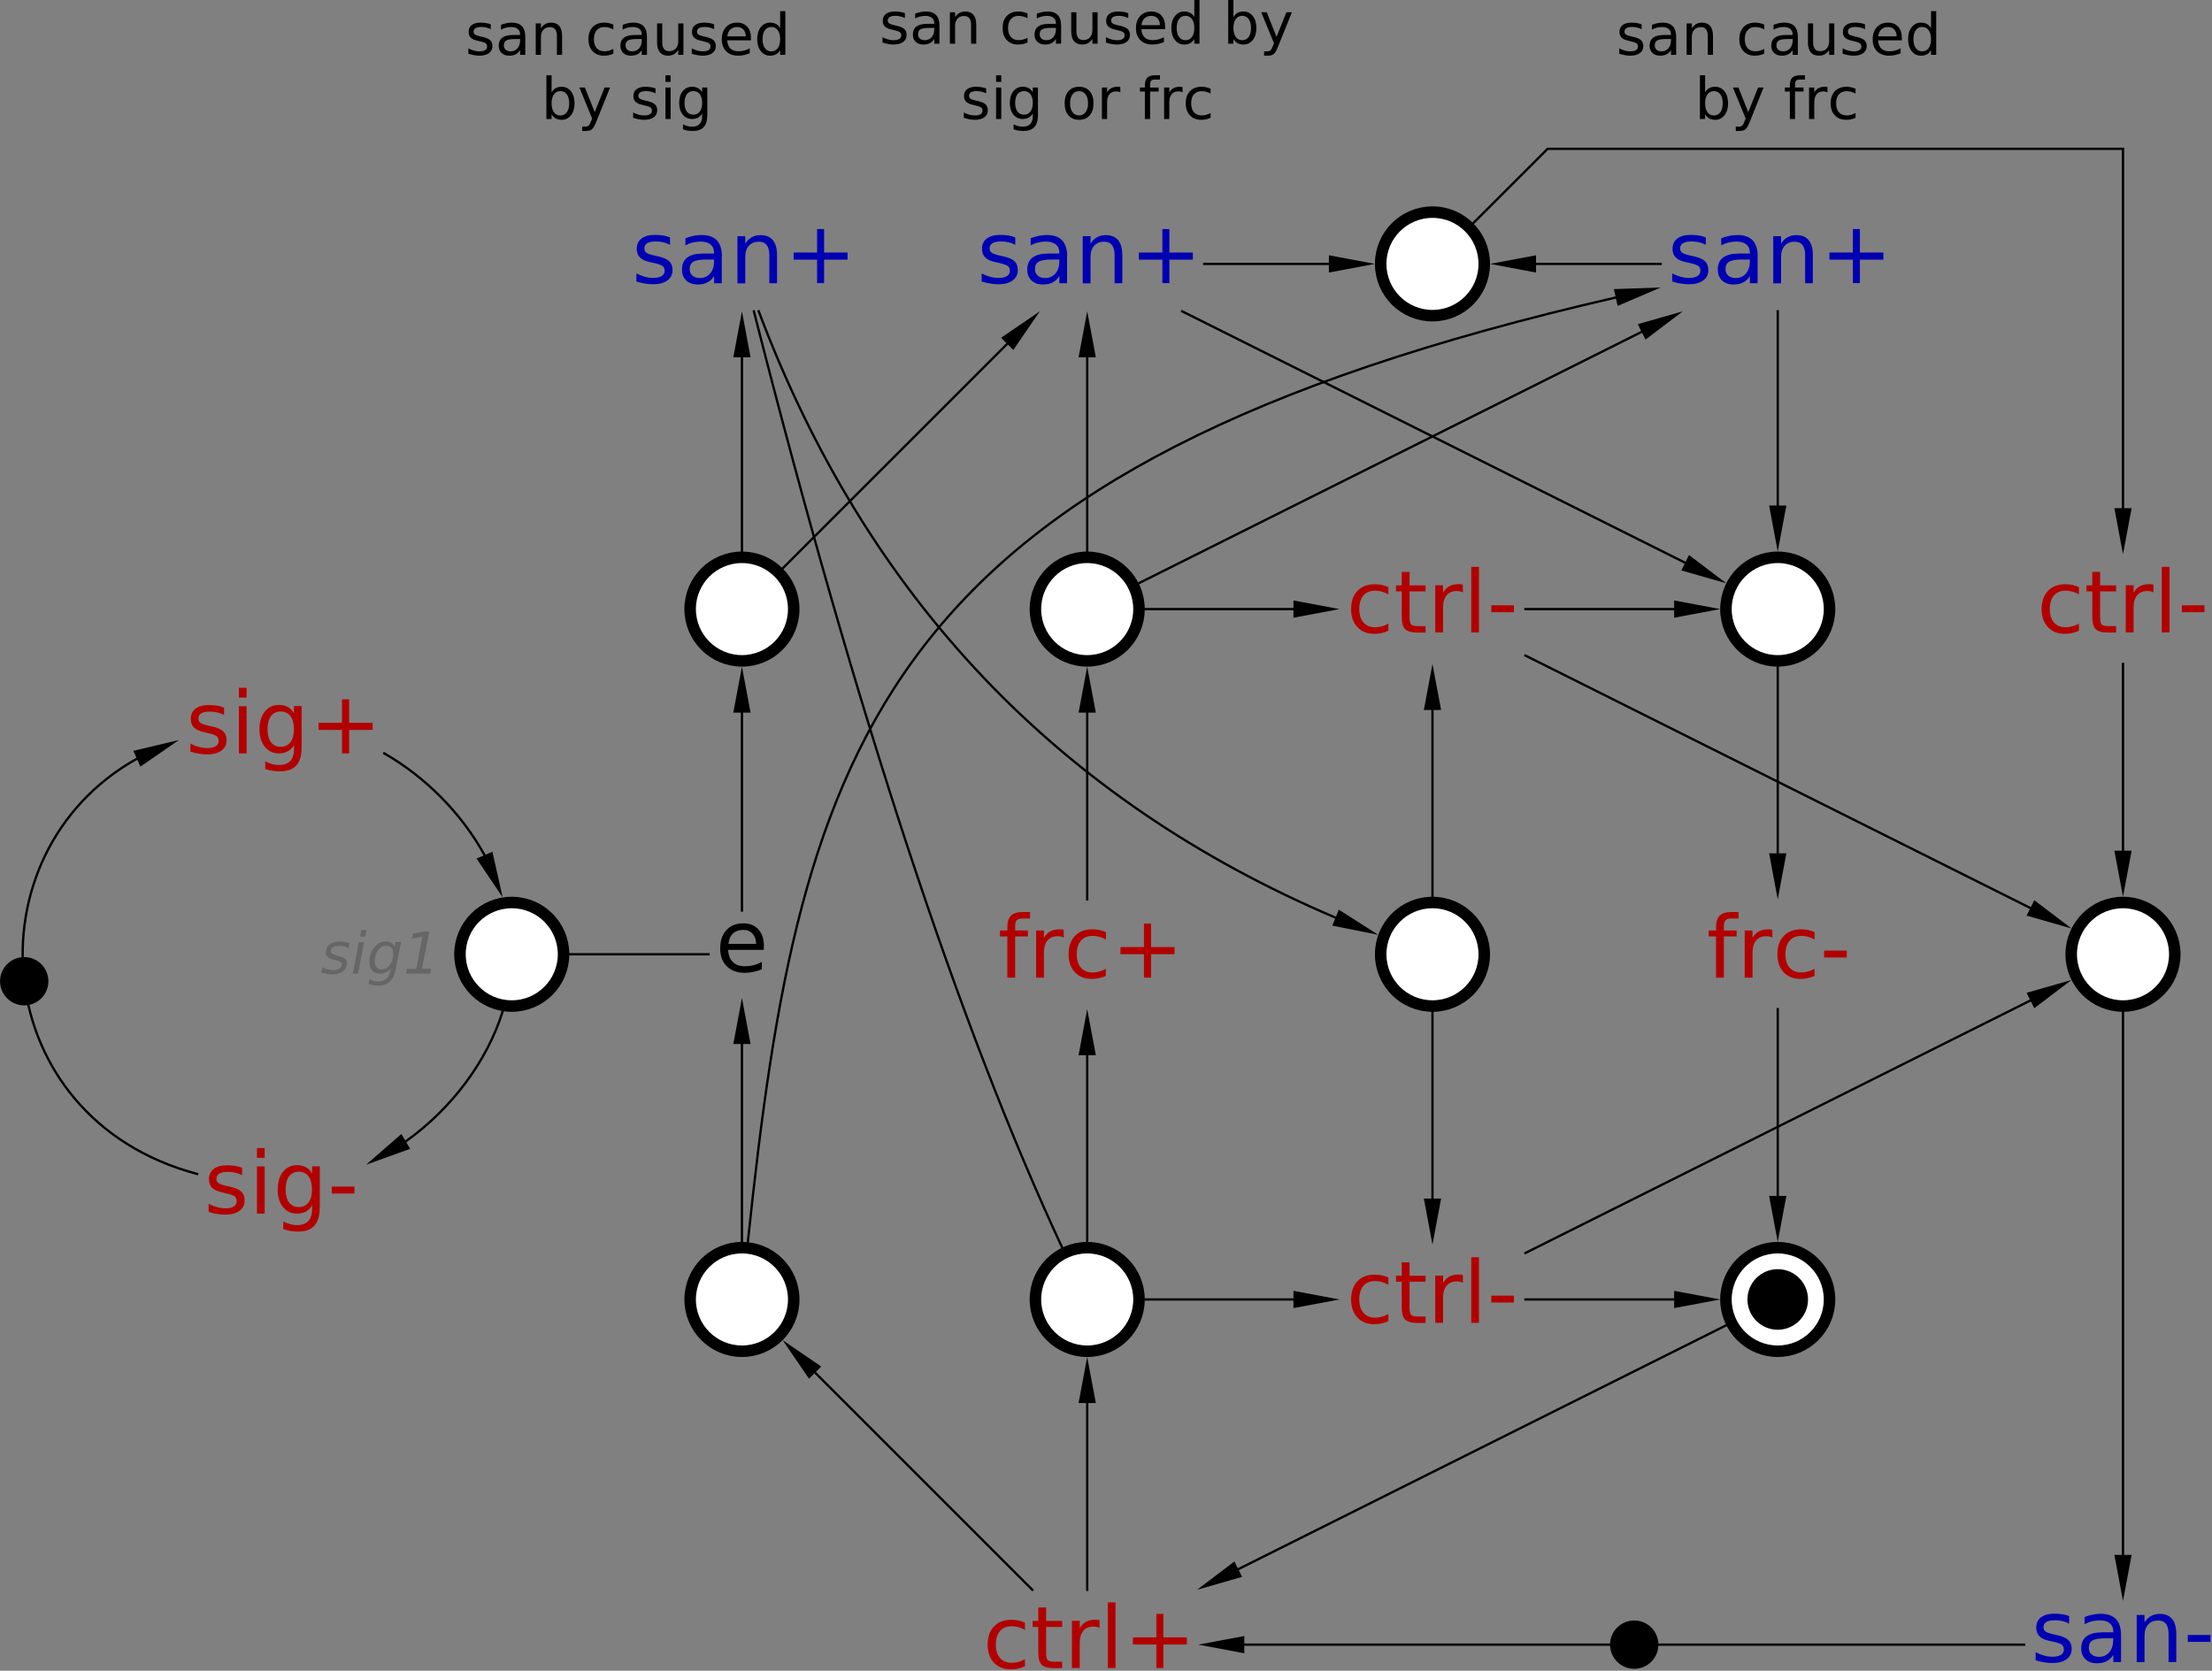 <?xml version="1.0" encoding="UTF-8" standalone="no"?>
<svg xmlns:dc="http://purl.org/dc/elements/1.1/" xmlns:cc="http://creativecommons.org/ns#" xmlns:rdf="http://www.w3.org/1999/02/22-rdf-syntax-ns#" xmlns:svg="http://www.w3.org/2000/svg" xmlns="http://www.w3.org/2000/svg" xmlns:sodipodi="http://sodipodi.sourceforge.net/DTD/sodipodi-0.dtd" xmlns:inkscape="http://www.inkscape.org/namespaces/inkscape" font-size="12px" font-style="normal" font-weight="normal" height="100%" stroke-miterlimit="10" width="100%" id="svg2" version="1.1" inkscape:version="0.91 r13725" sodipodi:docname="rwait.stg.svg" style="font-style:normal;font-weight:normal;font-size:12px;font-family:Dialog;color-interpolation:auto;fill:#000000;fill-opacity:1;stroke:#000000;stroke-width:1;stroke-linecap:square;stroke-linejoin:miter;stroke-miterlimit:10;stroke-dasharray:none;stroke-dashoffset:0;stroke-opacity:1;color-rendering:auto;image-rendering:auto;shape-rendering:auto;text-rendering:auto" viewBox="0 0 961 726" preserveAspectRatio="xMidYMid slice">
  <rect x="0" y="0" width="961" height="726" fill="#808080" stroke="none"/>
  <sodipodi:namedview
     pagecolor="#ffffff"
     bordercolor="#666666"
     borderopacity="1"
     objecttolerance="10"
     gridtolerance="10"
     guidetolerance="10"
     inkscape:pageopacity="0"
     inkscape:pageshadow="2"
     inkscape:window-width="1920"
     inkscape:window-height="1176"
     id="namedview407"
     showgrid="false"
     fit-margin-top="0"
     fit-margin-left="0"
     fit-margin-right="0"
     fit-margin-bottom="0"
     inkscape:zoom="0.88441079"
     inkscape:cx="132.7933"
     inkscape:cy="523.4442"
     inkscape:window-x="0"
     inkscape:window-y="24"
     inkscape:window-maximized="1"
     inkscape:current-layer="svg2" />
  <!--Generated by the Batik Graphics2D SVG Generator-->
  <defs
     id="genericDefs" />
  <g
     style="font-size:0.75px;font-family:sans-serif"
     id="g7"
     transform="matrix(50,0,0,50,322.335,414.68)"
     font-size="0.75px">
    <path
       style="stroke:none"
       inkscape:connector-curvature="0"
       id="path9"
       d="m 0.19,-0.071 0,0.033 -0.31,0 q 0.004,0.07 0.042,0.106 0.037,0.036 0.104,0.036 0.039,0 0.075,-0.009 0.036,-0.009 0.072,-0.029 l 0,0.064 Q 0.138,0.145 0.1,0.153 0.062,0.161 0.023,0.161 q -0.098,0 -0.155,-0.057 -0.057,-0.057 -0.057,-0.154 0,-0.101 0.054,-0.16 0.054,-0.059 0.147,-0.059 0.083,0 0.131,0.053 0.048,0.053 0.048,0.145 z M 0.123,-0.091 q -8e-4,-0.055 -0.031,-0.088 -0.03,-0.033 -0.08,-0.033 -0.056,0 -0.09,0.032 -0.034,0.032 -0.039,0.09 l 0.24,-4e-4 z" />
  </g>
  <g
     style="font-size:0.75px;font-family:sans-serif;fill:#b20000;stroke:#b20000"
     id="g11"
     transform="matrix(50,0,0,50,472.335,714.678)"
     font-size="0.75px">
    <path
       style="stroke:none"
       inkscape:connector-curvature="0"
       id="path13"
       d="m -0.541,-0.191 0,0.063 q -0.029,-0.016 -0.057,-0.024 -0.029,-0.008 -0.058,-0.008 -0.066,0 -0.102,0.042 -0.036,0.042 -0.036,0.117 0,0.075 0.036,0.117 0.036,0.042 0.102,0.042 0.029,0 0.058,-0.008 0.029,-0.008 0.057,-0.024 l 0,0.062 q -0.028,0.013 -0.058,0.02 -0.03,0.007 -0.064,0.007 -0.093,0 -0.147,-0.058 -0.055,-0.058 -0.055,-0.157 0,-0.1 0.055,-0.158 0.055,-0.058 0.151,-0.058 0.031,0 0.061,0.006 0.03,0.006 0.058,0.019 z m 0.184,-0.132 0,0.117 0.139,0 0,0.052 -0.139,0 0,0.223 q 0,0.05 0.014,0.065 0.014,0.014 0.056,0.014 l 0.069,0 0,0.056 -0.069,0 q -0.078,0 -0.108,-0.029 -0.03,-0.029 -0.03,-0.106 l 0,-0.223 -0.049,0 0,-0.052 0.049,0 0,-0.117 0.068,0 z M 0.108,-0.144 Q 0.097,-0.151 0.083,-0.154 0.07,-0.157 0.054,-0.157 q -0.057,0 -0.088,0.037 -0.031,0.037 -0.031,0.107 l 0,0.216 -0.068,0 0,-0.41 0.068,0 0,0.064 q 0.021,-0.037 0.055,-0.056 0.034,-0.018 0.083,-0.018 0.007,0 0.015,9e-4 0.008,9e-4 0.019,0.003 l 3e-4,0.069 z m 0.071,-0.223 0.067,0 0,0.57 -0.067,0 0,-0.57 z m 0.483,0.1 0,0.204 0.204,0 0,0.062 -0.204,0 0,0.204 -0.061,0 0,-0.204 -0.204,0 0,-0.062 0.204,0 0,-0.204 0.061,0 z" />
  </g>
  <g
     style="font-size:0.75px;font-family:sans-serif;fill:#0000b2;stroke:#0000b2"
     id="g15"
     transform="matrix(50,0,0,50,322.335,114.677)"
     font-size="0.75px">
    <path
       style="stroke:none"
       inkscape:connector-curvature="0"
       id="path17"
       d="m -0.625,-0.23 0,0.064 q -0.029,-0.015 -0.059,-0.022 -0.031,-0.007 -0.064,-0.007 -0.05,0 -0.075,0.015 -0.025,0.015 -0.025,0.046 0,0.023 0.018,0.037 0.018,0.013 0.072,0.025 l 0.023,0.005 q 0.072,0.015 0.102,0.043 0.03,0.028 0.03,0.078 0,0.057 -0.045,0.09 -0.045,0.033 -0.124,0.033 -0.033,0 -0.069,-0.006 Q -0.877,0.166 -0.917,0.153 l 0,-0.07 q 0.037,0.019 0.074,0.029 0.036,0.01 0.072,0.01 0.048,0 0.073,-0.016 0.026,-0.016 0.026,-0.046 0,-0.028 -0.018,-0.042 Q -0.71,0.004 -0.772,-0.01 l -0.024,-0.005 q -0.063,-0.013 -0.09,-0.041 -0.028,-0.027 -0.028,-0.075 0,-0.058 0.041,-0.089 0.041,-0.032 0.117,-0.032 0.037,0 0.07,0.005 0.033,0.005 0.061,0.017 z m 0.316,0.192 q -0.082,0 -0.113,0.019 -0.032,0.019 -0.032,0.064 0,0.036 0.024,0.057 0.024,0.021 0.064,0.021 0.056,0 0.09,-0.04 0.034,-0.04 0.034,-0.106 l 0,-0.015 -0.067,0 z m 0.134,-0.028 0,0.234 -0.067,0 0,-0.062 q -0.023,0.037 -0.058,0.055 -0.034,0.018 -0.084,0.018 -0.063,0 -0.1,-0.035 -0.037,-0.035 -0.037,-0.095 0,-0.069 0.046,-0.104 0.046,-0.035 0.138,-0.035 l 0.095,0 0,-0.007 q 0,-0.046 -0.031,-0.072 -0.031,-0.025 -0.086,-0.025 -0.035,0 -0.068,0.008 -0.033,0.008 -0.064,0.025 l 0,-0.062 q 0.037,-0.014 0.072,-0.021 0.035,-0.007 0.068,-0.007 0.089,0 0.133,0.046 0.044,0.046 0.044,0.14 z m 0.48,-0.014 0,0.248 -0.067,0 0,-0.245 q 0,-0.058 -0.023,-0.087 -0.023,-0.029 -0.068,-0.029 -0.054,0 -0.086,0.035 -0.032,0.035 -0.032,0.095 l 0,0.232 -0.068,0 0,-0.41 0.068,0 0,0.064 q 0.024,-0.037 0.057,-0.055 0.033,-0.018 0.076,-0.018 0.071,0 0.107,0.044 0.036,0.044 0.036,0.129 z m 0.409,-0.223 0,0.204 0.204,0 0,0.062 -0.204,0 0,0.204 -0.061,0 0,-0.204 -0.204,0 0,-0.062 0.204,0 0,-0.204 0.061,0 z" />
  </g>
  <g
     style="font-size:0.75px;font-family:sans-serif;fill:#b20000;stroke:#b20000"
     id="g19"
     transform="matrix(50,0,0,50,472.335,414.678)"
     font-size="0.75px">
    <path
       style="stroke:none"
       inkscape:connector-curvature="0"
       id="path21"
       d="m -0.497,-0.367 0,0.056 -0.065,0 q -0.036,0 -0.05,0.015 -0.014,0.015 -0.014,0.053 l 0,0.036 0.111,0 0,0.052 -0.111,0 0,0.358 -0.068,0 0,-0.358 -0.064,0 0,-0.052 0.064,0 0,-0.029 q 0,-0.068 0.032,-0.1 0.032,-0.031 0.101,-0.031 l 0.064,0 z m 0.294,0.223 q -0.011,-0.007 -0.025,-0.01 -0.013,-0.003 -0.029,-0.003 -0.057,0 -0.088,0.037 -0.031,0.037 -0.031,0.107 l 0,0.216 -0.068,0 0,-0.41 0.068,0 0,0.064 q 0.021,-0.037 0.055,-0.056 0.034,-0.018 0.083,-0.018 0.007,0 0.015,9e-4 0.008,9e-4 0.019,0.003 l 3e-4,0.069 z m 0.366,-0.047 0,0.063 Q 0.134,-0.144 0.105,-0.152 0.077,-0.16 0.047,-0.16 q -0.066,0 -0.102,0.042 -0.036,0.042 -0.036,0.117 0,0.075 0.036,0.117 0.036,0.042 0.102,0.042 0.029,0 0.058,-0.008 0.029,-0.008 0.057,-0.024 l 0,0.062 Q 0.135,0.201 0.104,0.207 0.074,0.214 0.04,0.214 q -0.093,0 -0.147,-0.058 -0.055,-0.058 -0.055,-0.157 0,-0.1 0.055,-0.158 0.055,-0.058 0.151,-0.058 0.031,0 0.061,0.006 0.03,0.006 0.058,0.019 z m 0.392,-0.076 0,0.204 0.204,0 0,0.062 -0.204,0 0,0.204 -0.062,0 0,-0.204 -0.204,0 0,-0.062 0.204,0 0,-0.204 0.062,0 z" />
  </g>
  <g
     style="font-size:0.75px;font-family:sans-serif;fill:#b20000;stroke:#b20000"
     id="g23"
     transform="matrix(50,0,0,50,772.335,414.678)"
     font-size="0.75px">
    <path
       style="stroke:none"
       inkscape:connector-curvature="0"
       id="path25"
       d="m -0.34,-0.367 0,0.056 -0.064,0 q -0.036,0 -0.05,0.015 -0.014,0.015 -0.014,0.053 l 0,0.036 0.111,0 0,0.052 -0.111,0 0,0.358 -0.068,0 0,-0.358 -0.065,0 0,-0.052 0.065,0 0,-0.029 q 0,-0.068 0.032,-0.1 0.032,-0.031 0.101,-0.031 l 0.064,0 z m 0.294,0.223 q -0.011,-0.007 -0.025,-0.01 -0.013,-0.003 -0.029,-0.003 -0.057,0 -0.088,0.037 -0.031,0.037 -0.031,0.107 l 0,0.216 -0.068,0 0,-0.41 0.068,0 0,0.064 q 0.021,-0.037 0.055,-0.056 0.034,-0.018 0.083,-0.018 0.007,0 0.015,9e-4 0.008,9e-4 0.019,0.003 l 4e-4,0.069 z m 0.366,-0.047 0,0.063 Q 0.292,-0.144 0.263,-0.152 0.234,-0.16 0.205,-0.16 q -0.066,0 -0.102,0.042 -0.036,0.042 -0.036,0.117 0,0.075 0.036,0.117 0.036,0.042 0.102,0.042 0.029,0 0.058,-0.008 0.029,-0.008 0.057,-0.024 l 0,0.062 Q 0.292,0.201 0.262,0.207 0.232,0.214 0.198,0.214 q -0.093,0 -0.147,-0.058 -0.054,-0.058 -0.054,-0.157 0,-0.1 0.055,-0.158 0.055,-0.058 0.151,-0.058 0.031,0 0.061,0.006 0.03,0.006 0.057,0.019 z m 0.083,0.159 0.197,0 0,0.06 -0.197,0 0,-0.06 z" />
  </g>
  <g
     style="font-size:0.75px;font-family:sans-serif;fill:#ffffff;stroke:#ffffff"
     id="g27"
     transform="matrix(50,0,0,50,322.335,564.678)"
     font-size="0.75px">
    <circle
       style="stroke:none"
       id="circle29"
       r="0.45"
       cy="0"
       cx="0" />
    <circle
       style="fill:none;stroke:#000000;stroke-width:0.1"
       id="circle31"
       r="0.45"
       cy="0"
       cx="0" />
  </g>
  <g
     style="font-size:0.75px;font-family:sans-serif;fill:#0000b2;stroke:#0000b2;stroke-width:0.1"
     id="g37"
     transform="matrix(50,0,0,50,772.335,114.677)"
     font-size="0.75px">
    <path
       style="stroke:none"
       inkscape:connector-curvature="0"
       id="path39"
       d="m -0.625,-0.23 0,0.064 q -0.029,-0.015 -0.059,-0.022 -0.031,-0.007 -0.064,-0.007 -0.05,0 -0.075,0.015 -0.025,0.015 -0.025,0.046 0,0.023 0.018,0.037 0.018,0.013 0.072,0.025 l 0.023,0.005 q 0.072,0.015 0.102,0.043 0.03,0.028 0.03,0.078 0,0.057 -0.045,0.09 -0.045,0.033 -0.124,0.033 -0.033,0 -0.069,-0.006 Q -0.877,0.166 -0.917,0.153 l 0,-0.07 q 0.037,0.019 0.074,0.029 0.036,0.01 0.072,0.01 0.048,0 0.073,-0.016 0.026,-0.016 0.026,-0.046 0,-0.028 -0.018,-0.042 Q -0.71,0.004 -0.772,-0.01 l -0.024,-0.005 q -0.063,-0.013 -0.09,-0.041 -0.028,-0.027 -0.028,-0.075 0,-0.058 0.041,-0.089 0.041,-0.032 0.117,-0.032 0.037,0 0.07,0.005 0.033,0.005 0.061,0.017 z m 0.316,0.192 q -0.082,0 -0.113,0.019 -0.032,0.019 -0.032,0.064 0,0.036 0.024,0.057 0.024,0.021 0.064,0.021 0.056,0 0.09,-0.04 0.034,-0.04 0.034,-0.106 l 0,-0.015 -0.067,0 z m 0.134,-0.028 0,0.234 -0.067,0 0,-0.062 q -0.023,0.037 -0.058,0.055 -0.034,0.018 -0.084,0.018 -0.063,0 -0.1,-0.035 -0.037,-0.035 -0.037,-0.095 0,-0.069 0.046,-0.104 0.046,-0.035 0.138,-0.035 l 0.095,0 0,-0.007 q 0,-0.046 -0.031,-0.072 -0.031,-0.025 -0.086,-0.025 -0.035,0 -0.068,0.008 -0.033,0.008 -0.064,0.025 l 0,-0.062 q 0.037,-0.014 0.072,-0.021 0.035,-0.007 0.068,-0.007 0.089,0 0.133,0.046 0.044,0.046 0.044,0.14 z m 0.48,-0.014 0,0.248 -0.067,0 0,-0.245 q 0,-0.058 -0.023,-0.087 -0.023,-0.029 -0.068,-0.029 -0.054,0 -0.086,0.035 -0.032,0.035 -0.032,0.095 l 0,0.232 -0.068,0 0,-0.41 0.068,0 0,0.064 q 0.024,-0.037 0.057,-0.055 0.033,-0.018 0.076,-0.018 0.071,0 0.107,0.044 0.036,0.044 0.036,0.129 z m 0.409,-0.223 0,0.204 0.204,0 0,0.062 -0.204,0 0,0.204 -0.061,0 0,-0.204 -0.204,0 0,-0.062 0.204,0 0,-0.204 0.061,0 z" />
  </g>
  <g
     style="font-size:0.75px;font-family:sans-serif;fill:#ffffff;stroke:#ffffff;stroke-width:0.1"
     id="g41"
     transform="matrix(50,0,0,50,472.335,564.678)"
     font-size="0.75px">
    <circle
       style="stroke:none"
       id="circle43"
       r="0.45"
       cy="0"
       cx="0" />
    <circle
       style="fill:none;stroke:#000000"
       id="circle45"
       r="0.45"
       cy="0"
       cx="0" />
  </g>
  <g
     style="font-size:0.75px;font-family:sans-serif;fill:#b20000;stroke:#b20000;stroke-width:0.1"
     id="g51"
     transform="matrix(50,0,0,50,622.335,564.678)"
     font-size="0.75px">
    <path
       style="stroke:none"
       inkscape:connector-curvature="0"
       id="path53"
       d="m -0.383,-0.191 0,0.063 q -0.029,-0.016 -0.057,-0.024 -0.029,-0.008 -0.058,-0.008 -0.066,0 -0.102,0.042 -0.036,0.042 -0.036,0.117 0,0.075 0.036,0.117 0.036,0.042 0.102,0.042 0.029,0 0.058,-0.008 0.029,-0.008 0.057,-0.024 l 0,0.062 q -0.028,0.013 -0.058,0.02 -0.03,0.007 -0.064,0.007 -0.093,0 -0.147,-0.058 -0.055,-0.058 -0.055,-0.157 0,-0.1 0.055,-0.158 0.055,-0.058 0.151,-0.058 0.031,0 0.061,0.006 0.03,0.006 0.058,0.019 z m 0.184,-0.132 0,0.117 0.139,0 0,0.052 -0.139,0 0,0.223 q 0,0.05 0.014,0.065 0.014,0.014 0.056,0.014 l 0.069,0 0,0.056 -0.069,0 q -0.078,0 -0.108,-0.029 -0.03,-0.029 -0.03,-0.106 l 0,-0.223 -0.05,0 0,-0.052 0.05,0 0,-0.117 0.068,0 z M 0.266,-0.144 Q 0.254,-0.151 0.241,-0.154 0.227,-0.157 0.211,-0.157 q -0.057,0 -0.088,0.037 -0.031,0.037 -0.031,0.107 l 0,0.216 -0.068,0 0,-0.41 0.068,0 0,0.064 q 0.021,-0.037 0.055,-0.056 0.034,-0.018 0.083,-0.018 0.007,0 0.015,9e-4 0.008,9e-4 0.019,0.003 l 4e-4,0.069 z m 0.071,-0.223 0.067,0 0,0.57 -0.067,0 0,-0.57 z m 0.174,0.334 0.197,0 0,0.06 -0.197,0 0,-0.06 z" />
  </g>
  <g
     style="font-size:0.75px;font-family:sans-serif;fill:#ffffff;stroke:#ffffff;stroke-width:0.1"
     id="g55"
     transform="matrix(50,0,0,50,322.335,264.678)"
     font-size="0.75px">
    <circle
       style="stroke:none"
       id="circle57"
       r="0.45"
       cy="0"
       cx="0" />
    <circle
       style="fill:none;stroke:#000000"
       id="circle59"
       r="0.45"
       cy="0"
       cx="0" />
  </g>
  <circle
     cx="772.335"
     cy="564.677"
     r="22.5"
     id="circle67"
     style="font-style:italic;font-size:medium;font-family:sans-serif;fill:#ffffff;stroke:none;stroke-width:0.1" />
  <circle
     cx="772.335"
     cy="564.677"
     r="22.5"
     id="circle69"
     style="font-style:italic;font-size:medium;font-family:sans-serif;fill:none;stroke:#000000;stroke-width:5" />
  <circle
     cx="772.335"
     cy="564.677"
     r="13.16"
     id="circle71"
     style="font-style:italic;font-size:medium;font-family:sans-serif;fill:#000000;stroke:none;stroke-width:0.1" />
  <g
     style="font-size:0.75px;font-family:sans-serif;fill:#0000b2;stroke:#0000b2;stroke-width:0.1"
     id="g75"
     transform="matrix(50,0,0,50,472.335,114.677)"
     font-size="0.75px">
    <path
       style="stroke:none"
       inkscape:connector-curvature="0"
       id="path77"
       d="m -0.625,-0.23 0,0.064 q -0.029,-0.015 -0.059,-0.022 -0.031,-0.007 -0.064,-0.007 -0.05,0 -0.075,0.015 -0.025,0.015 -0.025,0.046 0,0.023 0.018,0.037 0.018,0.013 0.072,0.025 l 0.023,0.005 q 0.072,0.015 0.102,0.043 0.03,0.028 0.03,0.078 0,0.057 -0.045,0.09 -0.045,0.033 -0.124,0.033 -0.033,0 -0.069,-0.006 Q -0.877,0.166 -0.917,0.153 l 0,-0.07 q 0.037,0.019 0.074,0.029 0.036,0.01 0.072,0.01 0.048,0 0.073,-0.016 0.026,-0.016 0.026,-0.046 0,-0.028 -0.018,-0.042 Q -0.71,0.004 -0.772,-0.01 l -0.024,-0.005 q -0.063,-0.013 -0.09,-0.041 -0.028,-0.027 -0.028,-0.075 0,-0.058 0.041,-0.089 0.041,-0.032 0.117,-0.032 0.037,0 0.07,0.005 0.033,0.005 0.061,0.017 z m 0.316,0.192 q -0.082,0 -0.113,0.019 -0.032,0.019 -0.032,0.064 0,0.036 0.024,0.057 0.024,0.021 0.064,0.021 0.056,0 0.09,-0.04 0.034,-0.04 0.034,-0.106 l 0,-0.015 -0.067,0 z m 0.134,-0.028 0,0.234 -0.067,0 0,-0.062 q -0.023,0.037 -0.058,0.055 -0.034,0.018 -0.084,0.018 -0.063,0 -0.1,-0.035 -0.037,-0.035 -0.037,-0.095 0,-0.069 0.046,-0.104 0.046,-0.035 0.138,-0.035 l 0.095,0 0,-0.007 q 0,-0.046 -0.031,-0.072 -0.031,-0.025 -0.086,-0.025 -0.035,0 -0.068,0.008 -0.033,0.008 -0.064,0.025 l 0,-0.062 q 0.037,-0.014 0.072,-0.021 0.035,-0.007 0.068,-0.007 0.089,0 0.133,0.046 0.044,0.046 0.044,0.14 z m 0.48,-0.014 0,0.248 -0.067,0 0,-0.245 q 0,-0.058 -0.023,-0.087 -0.023,-0.029 -0.068,-0.029 -0.054,0 -0.086,0.035 -0.032,0.035 -0.032,0.095 l 0,0.232 -0.068,0 0,-0.41 0.068,0 0,0.064 q 0.024,-0.037 0.057,-0.055 0.033,-0.018 0.076,-0.018 0.071,0 0.107,0.044 0.036,0.044 0.036,0.129 z m 0.409,-0.223 0,0.204 0.204,0 0,0.062 -0.204,0 0,0.204 -0.061,0 0,-0.204 -0.204,0 0,-0.062 0.204,0 0,-0.204 0.061,0 z" />
  </g>
  <g
     style="font-size:0.75px;font-family:sans-serif;fill:#ffffff;stroke:#ffffff;stroke-width:0.1"
     id="g79"
     transform="matrix(50,0,0,50,472.335,264.678)"
     font-size="0.75px">
    <circle
       style="stroke:none"
       id="circle81"
       r="0.45"
       cy="0"
       cx="0" />
    <circle
       style="fill:none;stroke:#000000"
       id="circle83"
       r="0.45"
       cy="0"
       cx="0" />
  </g>
  <g
     style="font-size:0.75px;font-family:sans-serif;fill:#b20000;stroke:#b20000;stroke-width:0.1"
     id="g89"
     transform="matrix(50,0,0,50,622.335,264.678)"
     font-size="0.75px">
    <path
       style="stroke:none"
       inkscape:connector-curvature="0"
       id="path91"
       d="m -0.383,-0.191 0,0.063 q -0.029,-0.016 -0.057,-0.024 -0.029,-0.008 -0.058,-0.008 -0.066,0 -0.102,0.042 -0.036,0.042 -0.036,0.117 0,0.075 0.036,0.117 0.036,0.042 0.102,0.042 0.029,0 0.058,-0.008 0.029,-0.008 0.057,-0.024 l 0,0.062 q -0.028,0.013 -0.058,0.02 -0.03,0.007 -0.064,0.007 -0.093,0 -0.147,-0.058 -0.055,-0.058 -0.055,-0.157 0,-0.1 0.055,-0.158 0.055,-0.058 0.151,-0.058 0.031,0 0.061,0.006 0.03,0.006 0.058,0.019 z m 0.184,-0.132 0,0.117 0.139,0 0,0.052 -0.139,0 0,0.223 q 0,0.05 0.014,0.065 0.014,0.014 0.056,0.014 l 0.069,0 0,0.056 -0.069,0 q -0.078,0 -0.108,-0.029 -0.03,-0.029 -0.03,-0.106 l 0,-0.223 -0.05,0 0,-0.052 0.05,0 0,-0.117 0.068,0 z M 0.266,-0.144 Q 0.254,-0.151 0.241,-0.154 0.227,-0.157 0.211,-0.157 q -0.057,0 -0.088,0.037 -0.031,0.037 -0.031,0.107 l 0,0.216 -0.068,0 0,-0.41 0.068,0 0,0.064 q 0.021,-0.037 0.055,-0.056 0.034,-0.018 0.083,-0.018 0.007,0 0.015,9e-4 0.008,9e-4 0.019,0.003 l 4e-4,0.069 z m 0.071,-0.223 0.067,0 0,0.57 -0.067,0 0,-0.57 z m 0.174,0.334 0.197,0 0,0.06 -0.197,0 0,-0.06 z" />
  </g>
  <g
     style="font-size:0.75px;font-family:sans-serif;fill:#ffffff;stroke:#ffffff;stroke-width:0.1"
     id="g93"
     transform="matrix(50,0,0,50,622.335,414.678)"
     font-size="0.75px">
    <circle
       style="stroke:none"
       id="circle95"
       r="0.45"
       cy="0"
       cx="0" />
    <circle
       style="fill:none;stroke:#000000"
       id="circle97"
       r="0.45"
       cy="0"
       cx="0" />
  </g>
  <circle
     cx="772.335"
     cy="264.678"
     r="22.5"
     id="circle105"
     style="font-style:italic;font-size:medium;font-family:sans-serif;fill:#ffffff;stroke:none;stroke-width:0.1" />
  <circle
     cx="772.335"
     cy="264.678"
     r="22.5"
     id="circle107"
     style="font-style:italic;font-size:medium;font-family:sans-serif;fill:none;stroke:#000000;stroke-width:5" />
  <g
     style="font-size:0.75px;font-family:sans-serif;fill:#b20000;stroke:#b20000;stroke-width:0.1"
     id="g111"
     transform="matrix(50,0,0,50,922.335,264.678)"
     font-size="0.75px">
    <path
       style="stroke:none"
       inkscape:connector-curvature="0"
       id="path113"
       d="m -0.383,-0.191 0,0.063 q -0.029,-0.016 -0.057,-0.024 -0.029,-0.008 -0.058,-0.008 -0.066,0 -0.102,0.042 -0.036,0.042 -0.036,0.117 0,0.075 0.036,0.117 0.036,0.042 0.102,0.042 0.029,0 0.058,-0.008 0.029,-0.008 0.057,-0.024 l 0,0.062 q -0.028,0.013 -0.058,0.02 -0.03,0.007 -0.064,0.007 -0.093,0 -0.147,-0.058 -0.055,-0.058 -0.055,-0.157 0,-0.1 0.055,-0.158 0.055,-0.058 0.151,-0.058 0.031,0 0.061,0.006 0.03,0.006 0.058,0.019 z m 0.184,-0.132 0,0.117 0.139,0 0,0.052 -0.139,0 0,0.223 q 0,0.05 0.014,0.065 0.014,0.014 0.056,0.014 l 0.069,0 0,0.056 -0.069,0 q -0.078,0 -0.108,-0.029 -0.03,-0.029 -0.03,-0.106 l 0,-0.223 -0.05,0 0,-0.052 0.05,0 0,-0.117 0.068,0 z M 0.266,-0.144 Q 0.254,-0.151 0.241,-0.154 0.227,-0.157 0.211,-0.157 q -0.057,0 -0.088,0.037 -0.031,0.037 -0.031,0.107 l 0,0.216 -0.068,0 0,-0.41 0.068,0 0,0.064 q 0.021,-0.037 0.055,-0.056 0.034,-0.018 0.083,-0.018 0.007,0 0.015,9e-4 0.008,9e-4 0.019,0.003 l 4e-4,0.069 z m 0.071,-0.223 0.067,0 0,0.57 -0.067,0 0,-0.57 z m 0.174,0.334 0.197,0 0,0.06 -0.197,0 0,-0.06 z" />
  </g>
  <g
     style="font-size:0.75px;font-family:sans-serif;fill:#0000b2;stroke:#0000b2;stroke-width:0.1"
     id="g115"
     transform="matrix(50,0,0,50,922.335,714.678)"
     font-size="0.75px">
    <path
       style="stroke:none"
       inkscape:connector-curvature="0"
       id="path117"
       d="m -0.468,-0.247 0,0.064 q -0.029,-0.015 -0.059,-0.022 -0.031,-0.007 -0.064,-0.007 -0.05,0 -0.075,0.015 -0.025,0.015 -0.025,0.046 0,0.023 0.018,0.037 0.018,0.013 0.072,0.025 l 0.023,0.005 q 0.072,0.015 0.102,0.043 0.03,0.028 0.03,0.078 0,0.057 -0.045,0.09 -0.045,0.033 -0.124,0.033 -0.033,0 -0.069,-0.006 Q -0.72,0.148 -0.759,0.136 l 0,-0.07 q 0.037,0.019 0.074,0.029 0.036,0.01 0.072,0.01 0.048,0 0.073,-0.016 0.026,-0.016 0.026,-0.046 0,-0.028 -0.018,-0.042 -0.018,-0.015 -0.081,-0.028 l -0.023,-0.005 q -0.063,-0.013 -0.09,-0.041 -0.028,-0.027 -0.028,-0.075 0,-0.058 0.041,-0.089 0.041,-0.032 0.117,-0.032 0.037,0 0.07,0.005 0.033,0.005 0.061,0.017 z m 0.316,0.192 q -0.082,0 -0.113,0.019 -0.032,0.019 -0.032,0.064 0,0.036 0.024,0.057 0.024,0.021 0.064,0.021 0.056,0 0.09,-0.04 0.034,-0.04 0.034,-0.106 l 0,-0.015 -0.067,0 z m 0.135,-0.028 0,0.234 -0.067,0 0,-0.062 q -0.023,0.037 -0.058,0.055 -0.035,0.018 -0.084,0.018 -0.063,0 -0.1,-0.035 -0.037,-0.035 -0.037,-0.095 0,-0.069 0.046,-0.104 0.046,-0.035 0.138,-0.035 l 0.095,0 0,-0.007 q 0,-0.046 -0.031,-0.072 -0.031,-0.025 -0.086,-0.025 -0.035,0 -0.069,0.008 -0.033,0.009 -0.064,0.025 l 0,-0.062 q 0.037,-0.014 0.072,-0.021 0.035,-0.007 0.068,-0.007 0.089,0 0.133,0.046 0.044,0.046 0.044,0.14 z m 0.48,-0.013 0,0.247 -0.067,0 0,-0.245 q 0,-0.058 -0.023,-0.087 -0.023,-0.029 -0.068,-0.029 -0.055,0 -0.086,0.035 -0.032,0.035 -0.032,0.095 l 0,0.232 -0.068,0 0,-0.41 0.068,0 0,0.064 q 0.024,-0.037 0.057,-0.055 0.033,-0.018 0.076,-0.018 0.071,0 0.107,0.044 0.036,0.044 0.036,0.129 z m 0.1,0.012 0.197,0 0,0.06 -0.197,0 0,-0.06 z" />
  </g>
  <g
     style="font-size:0.75px;font-family:sans-serif;fill:#ffffff;stroke:#ffffff;stroke-width:0.1"
     id="g119"
     transform="matrix(50,0,0,50,922.335,414.678)"
     font-size="0.75px">
    <circle
       style="stroke:none"
       id="circle121"
       r="0.45"
       cy="0"
       cx="0" />
    <circle
       style="fill:none;stroke:#000000"
       id="circle123"
       r="0.45"
       cy="0"
       cx="0" />
  </g>
  <circle
     cx="622.335"
     cy="114.677"
     r="22.5"
     id="circle131"
     style="font-style:italic;font-size:medium;font-family:sans-serif;fill:#ffffff;stroke:none;stroke-width:0.1" />
  <circle
     cx="622.335"
     cy="114.677"
     r="22.5"
     id="circle133"
     style="font-style:italic;font-size:medium;font-family:sans-serif;fill:none;stroke:#000000;stroke-width:5" />
  <g
     style="font-size:0.75px;font-family:sans-serif;fill:#b20000;stroke:#b20000;stroke-width:0.1"
     id="g137"
     transform="matrix(50,0,0,50,122.335,314.678)"
     font-size="0.75px">
    <path
       style="stroke:none"
       inkscape:connector-curvature="0"
       id="path139"
       d="m -0.5,-0.144 0,0.064 q -0.029,-0.015 -0.059,-0.022 -0.031,-0.007 -0.064,-0.007 -0.05,0 -0.075,0.015 -0.025,0.015 -0.025,0.046 0,0.024 0.018,0.037 0.018,0.013 0.072,0.025 l 0.023,0.005 q 0.072,0.015 0.102,0.043 0.03,0.028 0.03,0.078 0,0.057 -0.045,0.09 -0.045,0.033 -0.124,0.033 -0.033,0 -0.069,-0.006 Q -0.752,0.252 -0.792,0.239 l 0,-0.07 q 0.037,0.019 0.074,0.029 0.036,0.01 0.072,0.01 0.048,0 0.073,-0.016 0.026,-0.016 0.026,-0.046 0,-0.028 -0.018,-0.042 Q -0.585,0.089 -0.647,0.076 L -0.67,0.07 Q -0.733,0.057 -0.761,0.03 -0.789,0.002 -0.789,-0.045 q 0,-0.058 0.041,-0.089 0.041,-0.032 0.116,-0.032 0.037,0 0.07,0.005 0.033,0.005 0.061,0.017 z m 0.129,-0.012 0.067,0 0,0.41 -0.067,0 0,-0.41 z m 0,-0.16 0.067,0 0,0.085 -0.067,0 0,-0.085 z m 0.478,0.36 q 0,-0.073 -0.03,-0.114 -0.03,-0.04 -0.085,-0.04 -0.054,0 -0.084,0.04 -0.03,0.04 -0.03,0.114 0,0.073 0.03,0.113 0.03,0.04 0.084,0.04 0.055,0 0.085,-0.04 0.03,-0.04 0.03,-0.113 z m 0.067,0.159 q 0,0.105 -0.046,0.156 -0.046,0.051 -0.142,0.051 -0.035,0 -0.067,-0.005 -0.032,-0.005 -0.061,-0.016 l 0,-0.066 q 0.03,0.016 0.059,0.024 0.029,0.008 0.059,0.008 0.066,0 0.099,-0.035 0.033,-0.035 0.033,-0.105 l 0,-0.033 Q 0.086,0.218 0.054,0.236 0.021,0.254 -0.024,0.254 q -0.075,0 -0.122,-0.058 -0.046,-0.057 -0.046,-0.152 0,-0.095 0.046,-0.153 0.046,-0.058 0.122,-0.058 0.045,0 0.078,0.018 0.033,0.018 0.053,0.054 l 0,-0.062 0.067,0 0,0.359 z m 0.413,-0.419 0,0.204 0.204,0 0,0.062 -0.204,0 0,0.204 -0.062,0 0,-0.204 -0.204,0 0,-0.062 0.204,0 0,-0.204 0.062,0 z" />
  </g>
  <g
     style="font-size:0.75px;font-family:sans-serif;fill:#b20000;stroke:#b20000;stroke-width:0.1"
     id="g141"
     transform="matrix(50,0,0,50,122.335,514.678)"
     font-size="0.75px">
    <path
       style="stroke:none"
       inkscape:connector-curvature="0"
       id="path143"
       d="m -0.343,-0.144 0,0.064 q -0.029,-0.015 -0.059,-0.022 -0.031,-0.007 -0.064,-0.007 -0.05,0 -0.075,0.015 -0.025,0.015 -0.025,0.046 0,0.024 0.018,0.037 0.018,0.013 0.072,0.025 l 0.023,0.005 q 0.072,0.015 0.102,0.043 0.03,0.028 0.03,0.078 0,0.057 -0.045,0.09 -0.045,0.033 -0.124,0.033 -0.033,0 -0.069,-0.006 Q -0.595,0.252 -0.634,0.239 l 0,-0.07 q 0.037,0.019 0.074,0.029 0.036,0.01 0.072,0.01 0.048,0 0.073,-0.016 Q -0.39,0.176 -0.39,0.146 -0.39,0.118 -0.408,0.104 -0.427,0.089 -0.49,0.076 L -0.513,0.07 Q -0.576,0.057 -0.604,0.03 -0.631,0.002 -0.631,-0.045 q 0,-0.058 0.041,-0.089 0.041,-0.032 0.116,-0.032 0.037,0 0.07,0.005 0.033,0.005 0.061,0.017 z m 0.129,-0.012 0.067,0 0,0.41 -0.067,0 0,-0.41 z m 0,-0.16 0.067,0 0,0.085 -0.067,0 0,-0.085 z m 0.478,0.36 q 0,-0.073 -0.03,-0.114 -0.03,-0.04 -0.085,-0.04 -0.054,0 -0.084,0.04 -0.03,0.04 -0.03,0.114 0,0.073 0.03,0.113 0.03,0.04 0.084,0.04 0.054,0 0.085,-0.04 0.03,-0.04 0.03,-0.113 z m 0.067,0.159 q 0,0.105 -0.046,0.156 Q 0.239,0.41 0.143,0.41 0.108,0.41 0.076,0.405 0.045,0.399 0.015,0.388 l 0,-0.066 q 0.03,0.016 0.059,0.024 0.029,0.008 0.059,0.008 0.066,0 0.099,-0.035 0.033,-0.035 0.033,-0.105 l 0,-0.033 Q 0.244,0.218 0.211,0.236 0.179,0.254 0.133,0.254 0.058,0.254 0.012,0.197 -0.034,0.139 -0.034,0.044 q 0,-0.095 0.046,-0.153 0.046,-0.058 0.122,-0.058 0.045,0 0.078,0.018 0.033,0.018 0.053,0.054 l 0,-0.062 0.067,0 0,0.359 z m 0.105,-0.184 0.197,0 0,0.06 -0.197,0 0,-0.06 z" />
  </g>
  <g
     style="font-size:0.75px;font-family:sans-serif;fill:#ffffff;stroke:#ffffff;stroke-width:0.1"
     id="g145"
     transform="matrix(50,0,0,50,222.335,414.678)"
     font-size="0.75px">
    <circle
       style="stroke:none"
       id="circle147"
       r="0.45"
       cy="0"
       cx="0" />
    <circle
       style="fill:none;stroke:#000000"
       id="circle149"
       r="0.45"
       cy="0"
       cx="0" />
  </g>
  <g
     style="font-style:italic;font-size:0.5px;font-family:sans-serif;fill:#666666;stroke:#666666;stroke-width:0.1"
     id="g151"
     transform="matrix(50,0,0,50,222.335,414.678)"
     font-style="italic"
     font-size="0.5px">
    <path
       style="stroke:none"
       inkscape:connector-curvature="0"
       id="path153"
       d="m -1.409,-0.096 -0.009,0.043 q -0.018,-0.01 -0.038,-0.015 -0.02,-0.005 -0.041,-0.005 -0.035,0 -0.056,0.012 -0.02,0.012 -0.02,0.033 0,0.024 0.047,0.037 0.004,9e-4 0.005,0.001 l 0.014,0.004 q 0.045,0.013 0.06,0.026 0.015,0.014 0.015,0.037 0,0.043 -0.035,0.071 -0.035,0.027 -0.09,0.027 -0.022,0 -0.046,-0.004 -0.024,-0.004 -0.053,-0.013 L -1.645,0.113 q 0.025,0.013 0.049,0.019 0.024,0.006 0.046,0.006 0.033,0 0.053,-0.014 0.021,-0.014 0.021,-0.036 0,-0.023 -0.054,-0.038 L -1.535,0.05 -1.55,0.046 Q -1.585,0.037 -1.6,0.022 -1.616,0.007 -1.616,-0.016 q 0,-0.044 0.033,-0.069 0.033,-0.026 0.089,-0.026 0.022,0 0.043,0.004 0.021,0.004 0.042,0.011 z m 0.102,-0.115 0.045,0 -0.011,0.057 -0.045,0 0.011,-0.057 z m -0.021,0.106 0.045,0 -0.053,0.274 -0.045,0 0.053,-0.274 z m 0.366,0 -0.047,0.239 q -0.013,0.07 -0.051,0.104 -0.038,0.034 -0.102,0.034 -0.024,0 -0.044,-0.004 Q -1.226,0.266 -1.244,0.259 l 0.008,-0.044 q 0.017,0.011 0.035,0.016 0.019,0.005 0.04,0.005 0.043,0 0.07,-0.023 0.028,-0.023 0.036,-0.067 l 0.004,-0.021 q -0.019,0.021 -0.044,0.033 -0.025,0.011 -0.054,0.011 -0.042,0 -0.065,-0.028 -0.024,-0.028 -0.024,-0.076 0,-0.038 0.014,-0.074 0.014,-0.036 0.041,-0.064 0.017,-0.019 0.04,-0.029 0.023,-0.01 0.048,-0.01 0.028,0 0.048,0.013 0.021,0.013 0.03,0.036 l 0.008,-0.043 0.045,0 z m -0.068,0.1 q 0,-0.033 -0.016,-0.051 -0.016,-0.018 -0.044,-0.018 -0.018,0 -0.034,0.007 -0.016,0.007 -0.028,0.02 -0.019,0.021 -0.029,0.049 -0.01,0.029 -0.01,0.059 0,0.034 0.016,0.052 0.016,0.018 0.045,0.018 0.043,0 0.071,-0.039 0.029,-0.039 0.029,-0.097 z m 0.119,0.132 0.081,0 0.054,-0.281 -0.091,0.018 0.009,-0.043 0.091,-0.018 0.05,0 -0.063,0.323 0.08,0 -0.008,0.042 -0.21,0 0.008,-0.042 z" />
  </g>
  <path
     d="m 213.205,10.57 0,2.125 q -0.955,-0.49 -1.98,-0.73 -1.025,-0.245 -2.12,-0.245 -1.675,0 -2.51,0.51 -0.835,0.515 -0.835,1.54 0,0.78 0.595,1.225 0.6,0.445 2.405,0.85 l 0.77,0.17 q 2.39,0.515 3.4,1.445 1.005,0.935 1.005,2.61 0,1.905 -1.505,3.015 -1.51,1.11 -4.145,1.11 -1.1,0 -2.29,-0.215 -1.19,-0.215 -2.51,-0.64 l 0,-2.32 q 1.25,0.65 2.455,0.97 1.21,0.325 2.395,0.325 1.585,0 2.44,-0.545 0.855,-0.54 0.855,-1.53 0,-0.915 -0.615,-1.405 -0.62,-0.485 -2.705,-0.94 l -0.78,-0.185 q -2.09,-0.435 -3.015,-1.345 -0.93,-0.91 -0.93,-2.5 0,-1.925 1.365,-2.975 1.37,-1.05 3.885,-1.05 1.245,0 2.345,0.18 1.095,0.185 2.025,0.55 z m 10.52,6.4 q -2.72,0 -3.77,0.62 -1.05,0.625 -1.05,2.125 0,1.195 0.79,1.9 0.785,0.7 2.14,0.7 1.87,0 2.995,-1.325 1.13,-1.325 1.13,-3.52 l 0,-0.5 -2.235,0 z m 4.48,-0.93 0,7.8 -2.245,0 0,-2.075 q -0.77,1.245 -1.915,1.835 -1.15,0.595 -2.81,0.595 -2.1,0 -3.335,-1.18 -1.24,-1.175 -1.24,-3.155 0,-2.305 1.545,-3.48 1.54,-1.17 4.605,-1.17 l 3.15,0 0,-0.22 q 0,-1.55 -1.02,-2.4 -1.02,-0.845 -2.86,-0.845 -1.175,0 -2.285,0.28 -1.11,0.28 -2.135,0.84 l 0,-2.075 q 1.235,-0.475 2.39,-0.715 1.16,-0.235 2.26,-0.235 2.965,0 4.43,1.535 1.465,1.54 1.465,4.665 z m 15.995,-0.45 0,8.25 -2.25,0 0,-8.18 q 0,-1.94 -0.755,-2.905 -0.755,-0.965 -2.27,-0.965 -1.82,0 -2.87,1.16 -1.05,1.16 -1.05,3.165 l 0,7.725 -2.255,0 0,-13.67 2.255,0 0,2.125 q 0.805,-1.235 1.9,-1.845 1.09,-0.61 2.52,-0.61 2.355,0 3.565,1.46 1.21,1.455 1.21,4.29 z m 22.265,-4.895 0,2.1 q -0.955,-0.525 -1.91,-0.79 -0.96,-0.26 -1.935,-0.26 -2.185,0 -3.395,1.385 -1.21,1.385 -1.21,3.885 0,2.505 1.21,3.89 1.21,1.385 3.395,1.385 0.975,0 1.935,-0.26 0.955,-0.265 1.91,-0.79 l 0,2.075 q -0.94,0.44 -1.95,0.66 -1.005,0.22 -2.14,0.22 -3.09,0 -4.91,-1.94 -1.815,-1.945 -1.815,-5.24 0,-3.345 1.835,-5.26 1.84,-1.915 5.035,-1.915 1.04,0 2.025,0.215 0.99,0.21 1.92,0.64 z m 10.12,6.275 q -2.725,0 -3.775,0.62 -1.05,0.625 -1.05,2.125 0,1.195 0.79,1.9 0.785,0.7 2.14,0.7 1.87,0 3,-1.325 1.125,-1.325 1.125,-3.52 l 0,-0.5 -2.23,0 z m 4.48,-0.93 0,7.8 -2.25,0 0,-2.075 q -0.765,1.245 -1.915,1.835 -1.145,0.595 -2.805,0.595 -2.1,0 -3.34,-1.18 -1.24,-1.175 -1.24,-3.155 0,-2.305 1.545,-3.48 1.545,-1.17 4.61,-1.17 l 3.145,0 0,-0.22 q 0,-1.55 -1.015,-2.4 -1.02,-0.845 -2.865,-0.845 -1.17,0 -2.28,0.28 -1.115,0.28 -2.14,0.84 l 0,-2.075 q 1.235,-0.475 2.395,-0.715 1.16,-0.235 2.255,-0.235 2.97,0 4.435,1.535 1.465,1.54 1.465,4.665 z m 4.395,2.405 0,-8.275 2.245,0 0,8.19 q 0,1.94 0.755,2.91 0.755,0.97 2.27,0.97 1.82,0 2.875,-1.16 1.055,-1.16 1.055,-3.16 l 0,-7.75 2.25,0 0,13.67 -2.25,0 0,-2.1 q -0.815,1.245 -1.895,1.85 -1.08,0.605 -2.51,0.605 -2.355,0 -3.575,-1.465 -1.22,-1.465 -1.22,-4.285 z m 24.79,-7.875 0,2.125 q -0.95,-0.49 -1.975,-0.73 -1.03,-0.245 -2.125,-0.245 -1.675,0 -2.51,0.51 -0.835,0.515 -0.835,1.54 0,0.78 0.595,1.225 0.6,0.445 2.405,0.85 l 0.77,0.17 q 2.395,0.515 3.4,1.445 1.005,0.935 1.005,2.61 0,1.905 -1.505,3.015 -1.505,1.11 -4.145,1.11 -1.1,0 -2.29,-0.215 -1.19,-0.215 -2.505,-0.64 l 0,-2.32 q 1.245,0.65 2.45,0.97 1.21,0.325 2.395,0.325 1.585,0 2.44,-0.545 0.855,-0.54 0.855,-1.53 0,-0.915 -0.615,-1.405 -0.615,-0.485 -2.705,-0.94 l -0.78,-0.185 q -2.09,-0.435 -3.015,-1.345 -0.93,-0.91 -0.93,-2.5 0,-1.925 1.37,-2.975 1.365,-1.05 3.88,-1.05 1.245,0 2.345,0.18 1.095,0.185 2.025,0.55 z m 16.005,5.875 0,1.095 -10.33,0 q 0.15,2.32 1.4,3.535 1.25,1.215 3.485,1.215 1.295,0 2.51,-0.315 1.21,-0.32 2.41,-0.955 l 0,2.125 q -1.21,0.515 -2.48,0.78 -1.27,0.27 -2.575,0.27 -3.27,0 -5.18,-1.905 -1.91,-1.905 -1.91,-5.15 0,-3.36 1.81,-5.33 1.815,-1.97 4.89,-1.97 2.76,0 4.365,1.775 1.605,1.775 1.605,4.83 z m -2.25,-0.66 q -0.02,-1.845 -1.03,-2.945 -1.005,-1.095 -2.665,-1.095 -1.88,0 -3.01,1.06 -1.13,1.06 -1.3,2.99 l 8.005,-0.01 z m 14.93,-3.54 0,-7.4 2.25,0 0,18.995 -2.25,0 0,-2.05 q -0.705,1.22 -1.785,1.81 -1.08,0.595 -2.595,0.595 -2.48,0 -4.035,-1.98 -1.555,-1.975 -1.555,-5.2 0,-3.22 1.555,-5.2 1.555,-1.975 4.035,-1.975 1.515,0 2.595,0.59 1.08,0.595 1.785,1.815 z m -7.65,4.77 q 0,2.48 1.015,3.89 1.02,1.41 2.805,1.41 1.78,0 2.805,-1.41 1.025,-1.41 1.025,-3.89 0,-2.475 -1.025,-3.885 -1.025,-1.41 -2.805,-1.41 -1.785,0 -2.805,1.41 -1.015,1.41 -1.015,3.885 z"
     id="path163"
     inkscape:connector-curvature="0"
     style="font-style:italic;font-size:medium;font-family:sans-serif;fill:#000000;stroke:none;stroke-width:0.02;stroke-linecap:butt;stroke-miterlimit:1;stroke-dasharray:0.2, 0.2" />
  <path
     d="m 247.28,44.888 q 0,-2.48 -1.02,-3.89 -1.02,-1.41 -2.8,-1.41 -1.785,0 -2.8,1.41 -1.02,1.41 -1.02,3.89 0,2.475 1.02,3.885 1.015,1.41 2.8,1.41 1.78,0 2.8,-1.41 1.02,-1.41 1.02,-3.885 z m -7.64,-4.775 q 0.705,-1.22 1.785,-1.815 1.085,-0.59 2.585,-0.59 2.49,0 4.045,1.98 1.555,1.975 1.555,5.2 0,3.22 -1.555,5.2 -1.555,1.975 -4.045,1.975 -1.5,0 -2.585,-0.59 -1.08,-0.595 -1.785,-1.815 l 0,2.05 -2.26,0 0,-18.995 2.26,0 0,7.4 z m 19.385,12.865 q -0.955,2.445 -1.855,3.185 -0.905,0.745 -2.42,0.745 l -1.795,0 0,-1.88 1.32,0 q 0.925,0 1.44,-0.435 0.515,-0.44 1.135,-2.08 l 0.405,-1.025 -5.53,-13.45 2.38,0 4.27,10.695 4.275,-10.695 2.38,0 -6.005,14.94 z m 25.77,-14.535 0,2.12 q -0.955,-0.485 -1.98,-0.73 -1.025,-0.245 -2.125,-0.245 -1.67,0 -2.51,0.515 -0.835,0.51 -0.835,1.535 0,0.78 0.6,1.23 0.6,0.445 2.405,0.845 l 0.77,0.17 q 2.39,0.515 3.4,1.45 1.005,0.93 1.005,2.605 0,1.905 -1.51,3.015 -1.505,1.11 -4.14,1.11 -1.1,0 -2.29,-0.215 -1.19,-0.21 -2.51,-0.64 l 0,-2.32 q 1.245,0.65 2.455,0.975 1.21,0.32 2.39,0.32 1.59,0 2.445,-0.54 0.855,-0.545 0.855,-1.535 0,-0.915 -0.62,-1.405 -0.615,-0.485 -2.705,-0.94 l -0.78,-0.18 q -2.085,-0.44 -3.015,-1.35 -0.925,-0.91 -0.925,-2.495 0,-1.93 1.365,-2.98 1.365,-1.05 3.88,-1.05 1.25,0 2.345,0.185 1.1,0.18 2.03,0.55 z m 4.305,-0.405 2.25,0 0,13.67 -2.25,0 0,-13.67 z m 0,-5.325 2.25,0 0,2.845 -2.25,0 0,-2.845 z m 15.945,12 q 0,-2.44 -1.01,-3.78 -1.005,-1.345 -2.825,-1.345 -1.805,0 -2.815,1.345 -1.005,1.34 -1.005,3.78 0,2.43 1.005,3.775 1.01,1.34 2.815,1.34 1.82,0 2.825,-1.34 1.01,-1.345 1.01,-3.775 z m 2.245,5.3 q 0,3.49 -1.55,5.195 -1.55,1.7 -4.75,1.7 -1.185,0 -2.235,-0.175 -1.045,-0.175 -2.035,-0.545 l 0,-2.185 q 0.99,0.54 1.95,0.795 0.965,0.255 1.965,0.255 2.21,0 3.31,-1.15 1.1,-1.155 1.1,-3.485 l 0,-1.115 q -0.695,1.21 -1.785,1.81 -1.085,0.595 -2.6,0.595 -2.515,0 -4.05,-1.915 -1.54,-1.915 -1.54,-5.08 0,-3.17 1.54,-5.09 1.535,-1.915 4.05,-1.915 1.515,0 2.6,0.6 1.09,0.595 1.785,1.805 l 0,-2.075 2.245,0 0,11.975 z"
     id="path165"
     inkscape:connector-curvature="0"
     style="font-style:italic;font-size:medium;font-family:sans-serif;fill:#000000;stroke:none;stroke-width:0.02;stroke-linecap:butt;stroke-miterlimit:1;stroke-dasharray:0.2, 0.2" />
  <path
     d="m 713.205,10.57 0,2.125 q -0.955,-0.49 -1.98,-0.73 -1.025,-0.245 -2.12,-0.245 -1.675,0 -2.51,0.51 -0.835,0.515 -0.835,1.54 0,0.78 0.595,1.225 0.6,0.445 2.405,0.85 l 0.77,0.17 q 2.39,0.515 3.4,1.445 1.005,0.935 1.005,2.61 0,1.905 -1.505,3.015 -1.51,1.11 -4.145,1.11 -1.1,0 -2.29,-0.215 -1.19,-0.215 -2.51,-0.64 l 0,-2.32 q 1.25,0.65 2.455,0.97 1.21,0.325 2.395,0.325 1.585,0 2.44,-0.545 0.855,-0.54 0.855,-1.53 0,-0.915 -0.615,-1.405 -0.62,-0.485 -2.705,-0.94 l -0.78,-0.185 q -2.09,-0.435 -3.015,-1.345 -0.93,-0.91 -0.93,-2.5 0,-1.925 1.365,-2.975 1.37,-1.05 3.885,-1.05 1.245,0 2.345,0.18 1.095,0.185 2.025,0.55 z m 10.52,6.4 q -2.72,0 -3.77,0.62 -1.05,0.625 -1.05,2.125 0,1.195 0.79,1.9 0.785,0.7 2.14,0.7 1.87,0 2.995,-1.325 1.13,-1.325 1.13,-3.52 l 0,-0.5 -2.235,0 z m 4.48,-0.93 0,7.8 -2.245,0 0,-2.075 q -0.77,1.245 -1.915,1.835 -1.15,0.595 -2.81,0.595 -2.1,0 -3.335,-1.18 -1.24,-1.175 -1.24,-3.155 0,-2.305 1.545,-3.48 1.54,-1.17 4.605,-1.17 l 3.15,0 0,-0.22 q 0,-1.55 -1.02,-2.4 -1.02,-0.845 -2.86,-0.845 -1.175,0 -2.285,0.28 -1.11,0.28 -2.135,0.84 l 0,-2.075 q 1.235,-0.475 2.39,-0.715 1.16,-0.235 2.26,-0.235 2.965,0 4.43,1.535 1.465,1.54 1.465,4.665 z m 15.995,-0.45 0,8.25 -2.25,0 0,-8.18 q 0,-1.94 -0.755,-2.905 -0.755,-0.965 -2.27,-0.965 -1.82,0 -2.87,1.16 -1.05,1.16 -1.05,3.165 l 0,7.725 -2.255,0 0,-13.67 2.255,0 0,2.125 q 0.805,-1.235 1.9,-1.845 1.09,-0.61 2.52,-0.61 2.355,0 3.565,1.46 1.21,1.455 1.21,4.29 z m 22.265,-4.895 0,2.1 q -0.955,-0.525 -1.91,-0.79 -0.96,-0.26 -1.935,-0.26 -2.185,0 -3.395,1.385 -1.21,1.385 -1.21,3.885 0,2.505 1.21,3.89 1.21,1.385 3.395,1.385 0.975,0 1.935,-0.26 0.955,-0.265 1.91,-0.79 l 0,2.075 q -0.94,0.44 -1.95,0.66 -1.005,0.22 -2.14,0.22 -3.09,0 -4.91,-1.94 -1.815,-1.945 -1.815,-5.24 0,-3.345 1.835,-5.26 1.84,-1.915 5.035,-1.915 1.04,0 2.025,0.215 0.99,0.21 1.92,0.64 z m 10.12,6.275 q -2.725,0 -3.775,0.62 -1.05,0.625 -1.05,2.125 0,1.195 0.79,1.9 0.785,0.7 2.14,0.7 1.87,0 3,-1.325 1.125,-1.325 1.125,-3.52 l 0,-0.5 -2.23,0 z m 4.48,-0.93 0,7.8 -2.25,0 0,-2.075 q -0.765,1.245 -1.915,1.835 -1.145,0.595 -2.805,0.595 -2.1,0 -3.34,-1.18 -1.24,-1.175 -1.24,-3.155 0,-2.305 1.545,-3.48 1.545,-1.17 4.61,-1.17 l 3.145,0 0,-0.22 q 0,-1.55 -1.015,-2.4 -1.02,-0.845 -2.865,-0.845 -1.17,0 -2.28,0.28 -1.115,0.28 -2.14,0.84 l 0,-2.075 q 1.235,-0.475 2.395,-0.715 1.16,-0.235 2.255,-0.235 2.97,0 4.435,1.535 1.465,1.54 1.465,4.665 z m 4.395,2.405 0,-8.275 2.245,0 0,8.19 q 0,1.94 0.755,2.91 0.755,0.97 2.27,0.97 1.82,0 2.875,-1.16 1.055,-1.16 1.055,-3.16 l 0,-7.75 2.25,0 0,13.67 -2.25,0 0,-2.1 q -0.815,1.245 -1.895,1.85 -1.08,0.605 -2.51,0.605 -2.355,0 -3.575,-1.465 -1.22,-1.465 -1.22,-4.285 z m 24.79,-7.875 0,2.125 q -0.95,-0.49 -1.975,-0.73 -1.03,-0.245 -2.125,-0.245 -1.675,0 -2.51,0.51 -0.835,0.515 -0.835,1.54 0,0.78 0.595,1.225 0.6,0.445 2.405,0.85 l 0.77,0.17 q 2.395,0.515 3.4,1.445 1.005,0.935 1.005,2.61 0,1.905 -1.505,3.015 -1.505,1.11 -4.145,1.11 -1.1,0 -2.29,-0.215 -1.19,-0.215 -2.505,-0.64 l 0,-2.32 q 1.245,0.65 2.45,0.97 1.21,0.325 2.395,0.325 1.585,0 2.44,-0.545 0.855,-0.54 0.855,-1.53 0,-0.915 -0.615,-1.405 -0.615,-0.485 -2.705,-0.94 l -0.78,-0.185 q -2.09,-0.435 -3.015,-1.345 -0.93,-0.91 -0.93,-2.5 0,-1.925 1.37,-2.975 1.365,-1.05 3.88,-1.05 1.245,0 2.345,0.18 1.095,0.185 2.025,0.55 z m 16.005,5.875 0,1.095 -10.33,0 q 0.15,2.32 1.4,3.535 1.25,1.215 3.485,1.215 1.295,0 2.51,-0.315 1.21,-0.32 2.41,-0.955 l 0,2.125 q -1.21,0.515 -2.48,0.78 -1.27,0.27 -2.575,0.27 -3.27,0 -5.18,-1.905 -1.91,-1.905 -1.91,-5.15 0,-3.36 1.81,-5.33 1.815,-1.97 4.89,-1.97 2.76,0 4.365,1.775 1.605,1.775 1.605,4.83 z m -2.25,-0.66 q -0.02,-1.845 -1.03,-2.945 -1.005,-1.095 -2.665,-1.095 -1.88,0 -3.01,1.06 -1.13,1.06 -1.3,2.99 l 8.005,-0.01 z m 14.93,-3.54 0,-7.4 2.25,0 0,18.995 -2.25,0 0,-2.05 q -0.705,1.22 -1.785,1.81 -1.08,0.595 -2.595,0.595 -2.48,0 -4.035,-1.98 -1.555,-1.975 -1.555,-5.2 0,-3.22 1.555,-5.2 1.555,-1.975 4.035,-1.975 1.515,0 2.595,0.59 1.08,0.595 1.785,1.815 z m -7.65,4.77 q 0,2.48 1.015,3.89 1.02,1.41 2.805,1.41 1.78,0 2.805,-1.41 1.025,-1.41 1.025,-3.89 0,-2.475 -1.025,-3.885 -1.025,-1.41 -2.805,-1.41 -1.785,0 -2.805,1.41 -1.015,1.41 -1.015,3.885 z"
     id="path173"
     inkscape:connector-curvature="0"
     style="font-size:medium;font-family:sans-serif;fill:#000000;stroke:none;stroke-width:0.02;stroke-linecap:butt;stroke-miterlimit:1;stroke-dasharray:0.2, 0.2" />
  <path
     d="m 748.43,44.888 q 0,-2.48 -1.02,-3.89 -1.02,-1.41 -2.805,-1.41 -1.78,0 -2.8,1.41 -1.02,1.41 -1.02,3.89 0,2.475 1.02,3.885 1.02,1.41 2.8,1.41 1.785,0 2.805,-1.41 1.02,-1.41 1.02,-3.885 z m -7.645,-4.775 q 0.71,-1.22 1.79,-1.815 1.08,-0.59 2.58,-0.59 2.49,0 4.05,1.98 1.555,1.975 1.555,5.2 0,3.22 -1.555,5.2 -1.56,1.975 -4.05,1.975 -1.5,0 -2.58,-0.59 -1.08,-0.595 -1.79,-1.815 l 0,2.05 -2.255,0 0,-18.995 2.255,0 0,7.4 z m 19.385,12.865 q -0.95,2.445 -1.855,3.185 -0.905,0.745 -2.415,0.745 l -1.795,0 0,-1.88 1.32,0 q 0.925,0 1.44,-0.435 0.51,-0.44 1.135,-2.08 l 0.4,-1.025 -5.53,-13.45 2.38,0 4.275,10.695 4.27,-10.695 2.38,0 -6.005,14.94 z m 23.975,-20.265 0,1.87 -2.15,0 q -1.205,0 -1.675,0.49 -0.47,0.485 -0.47,1.755 l 0,1.21 3.695,0 0,1.745 -3.695,0 0,11.925 -2.26,0 0,-11.925 -2.15,0 0,-1.745 2.15,0 0,-0.95 q 0,-2.285 1.06,-3.33 1.065,-1.045 3.37,-1.045 l 2.125,0 z m 9.805,7.425 q -0.38,-0.22 -0.825,-0.325 -0.445,-0.1 -0.985,-0.1 -1.905,0 -2.92,1.235 -1.02,1.24 -1.02,3.56 l 0,7.2 -2.26,0 0,-13.67 2.26,0 0,2.125 q 0.705,-1.245 1.84,-1.85 1.135,-0.605 2.76,-0.605 0.23,0 0.515,0.03 0.28,0.03 0.62,0.09 l 0.015,2.31 z m 12.19,-1.575 0,2.1 q -0.95,-0.525 -1.905,-0.79 -0.96,-0.26 -1.935,-0.26 -2.185,0 -3.395,1.385 -1.21,1.385 -1.21,3.89 0,2.5 1.21,3.885 1.21,1.385 3.395,1.385 0.975,0 1.935,-0.26 0.955,-0.265 1.905,-0.79 l 0,2.075 q -0.94,0.44 -1.945,0.66 -1.005,0.22 -2.14,0.22 -3.09,0 -4.91,-1.94 -1.82,-1.94 -1.82,-5.235 0,-3.345 1.84,-5.265 1.835,-1.915 5.035,-1.915 1.04,0 2.025,0.215 0.99,0.215 1.915,0.64 z"
     id="path175"
     inkscape:connector-curvature="0"
     style="font-size:medium;font-family:sans-serif;fill:#000000;stroke:none;stroke-width:0.02;stroke-linecap:butt;stroke-miterlimit:1;stroke-dasharray:0.2, 0.2" />
  <path
     d="m 393.135,5.73 0,2.12 q -0.95,-0.485 -1.975,-0.73 -1.025,-0.245 -2.125,-0.245 -1.675,0 -2.51,0.515 -0.835,0.51 -0.835,1.535 0,0.78 0.6,1.225 0.595,0.45 2.4,0.85 l 0.77,0.17 q 2.395,0.515 3.4,1.45 1.01,0.93 1.01,2.605 0,1.905 -1.51,3.015 -1.505,1.11 -4.145,1.11 -1.095,0 -2.285,-0.215 -1.19,-0.21 -2.51,-0.64 l 0,-2.32 q 1.245,0.65 2.455,0.97 1.205,0.325 2.39,0.325 1.59,0 2.44,-0.545 0.855,-0.54 0.855,-1.53 0,-0.915 -0.615,-1.405 -0.615,-0.485 -2.705,-0.94 l -0.78,-0.18 q -2.09,-0.44 -3.015,-1.35 -0.93,-0.91 -0.93,-2.495 0,-1.93 1.37,-2.98 1.365,-1.05 3.88,-1.05 1.245,0 2.345,0.185 1.1,0.18 2.025,0.55 z m 10.525,6.395 q -2.725,0 -3.775,0.62 -1.05,0.625 -1.05,2.125 0,1.195 0.79,1.9 0.785,0.7 2.14,0.7 1.87,0 3,-1.325 1.125,-1.325 1.125,-3.52 l 0,-0.5 -2.23,0 z m 4.48,-0.93 0,7.8 -2.25,0 0,-2.075 q -0.765,1.245 -1.915,1.84 -1.145,0.59 -2.805,0.59 -2.1,0 -3.34,-1.18 -1.24,-1.175 -1.24,-3.155 0,-2.305 1.545,-3.475 1.545,-1.175 4.61,-1.175 l 3.145,0 0,-0.22 q 0,-1.55 -1.015,-2.395 -1.02,-0.85 -2.865,-0.85 -1.17,0 -2.28,0.28 -1.115,0.28 -2.14,0.84 l 0,-2.075 q 1.235,-0.475 2.395,-0.71 1.16,-0.24 2.255,-0.24 2.97,0 4.435,1.54 1.465,1.535 1.465,4.66 z m 15.99,-0.45 0,8.25 -2.245,0 0,-8.175 q 0,-1.945 -0.76,-2.905 -0.755,-0.965 -2.27,-0.965 -1.82,0 -2.865,1.16 -1.05,1.16 -1.05,3.16 l 0,7.725 -2.26,0 0,-13.67 2.26,0 0,2.125 q 0.805,-1.235 1.895,-1.845 1.095,-0.61 2.52,-0.61 2.36,0 3.565,1.46 1.21,1.455 1.21,4.29 z m 22.265,-4.895 0,2.1 q -0.95,-0.525 -1.91,-0.79 -0.96,-0.26 -1.935,-0.26 -2.185,0 -3.395,1.385 -1.205,1.385 -1.205,3.89 0,2.5 1.205,3.885 1.21,1.385 3.395,1.385 0.975,0 1.935,-0.26 0.96,-0.265 1.91,-0.79 l 0,2.075 q -0.94,0.44 -1.945,0.66 -1.01,0.22 -2.145,0.22 -3.085,0 -4.905,-1.94 -1.82,-1.94 -1.82,-5.235 0,-3.345 1.835,-5.265 1.84,-1.915 5.04,-1.915 1.035,0 2.025,0.215 0.99,0.21 1.915,0.64 z m 10.12,6.275 q -2.72,0 -3.77,0.62 -1.05,0.625 -1.05,2.125 0,1.195 0.785,1.9 0.79,0.7 2.145,0.7 1.865,0 2.995,-1.325 1.13,-1.325 1.13,-3.52 l 0,-0.5 -2.235,0 z m 4.48,-0.93 0,7.8 -2.245,0 0,-2.075 q -0.77,1.245 -1.92,1.84 -1.145,0.59 -2.805,0.59 -2.1,0 -3.34,-1.18 -1.24,-1.175 -1.24,-3.155 0,-2.305 1.545,-3.475 1.545,-1.175 4.61,-1.175 l 3.15,0 0,-0.22 q 0,-1.55 -1.02,-2.395 -1.02,-0.85 -2.865,-0.85 -1.17,0 -2.28,0.28 -1.11,0.28 -2.135,0.84 l 0,-2.075 q 1.23,-0.475 2.39,-0.71 1.16,-0.24 2.26,-0.24 2.965,0 4.43,1.54 1.465,1.535 1.465,4.66 z m 4.395,2.405 0,-8.275 2.245,0 0,8.19 q 0,1.94 0.755,2.91 0.76,0.97 2.275,0.97 1.815,0 2.875,-1.155 1.055,-1.16 1.055,-3.165 l 0,-7.75 2.245,0 0,13.67 -2.245,0 0,-2.1 q -0.82,1.245 -1.9,1.85 -1.08,0.605 -2.51,0.605 -2.355,0 -3.575,-1.465 -1.22,-1.465 -1.22,-4.285 z m 24.79,-7.87 0,2.12 q -0.95,-0.485 -1.975,-0.73 -1.025,-0.245 -2.125,-0.245 -1.67,0 -2.51,0.515 -0.835,0.51 -0.835,1.535 0,0.78 0.6,1.225 0.595,0.45 2.405,0.85 l 0.77,0.17 q 2.39,0.515 3.395,1.45 1.01,0.93 1.01,2.605 0,1.905 -1.51,3.015 -1.505,1.11 -4.14,1.11 -1.1,0 -2.29,-0.215 -1.19,-0.21 -2.51,-0.64 l 0,-2.32 q 1.245,0.65 2.455,0.97 1.205,0.325 2.39,0.325 1.59,0 2.445,-0.545 0.85,-0.54 0.85,-1.53 0,-0.915 -0.615,-1.405 -0.615,-0.485 -2.705,-0.94 l -0.78,-0.18 q -2.085,-0.44 -3.015,-1.35 -0.925,-0.91 -0.925,-2.495 0,-1.93 1.365,-2.98 1.365,-1.05 3.88,-1.05 1.245,0 2.345,0.185 1.1,0.18 2.025,0.55 z m 16.005,5.87 0,1.095 -10.325,0 q 0.145,2.32 1.395,3.535 1.25,1.215 3.485,1.215 1.295,0 2.51,-0.315 1.215,-0.32 2.41,-0.955 l 0,2.125 q -1.21,0.515 -2.475,0.78 -1.27,0.27 -2.58,0.27 -3.27,0 -5.18,-1.905 -1.91,-1.905 -1.91,-5.15 0,-3.355 1.81,-5.33 1.815,-1.97 4.89,-1.97 2.76,0 4.365,1.775 1.605,1.775 1.605,4.83 z M 503.94,10.94 Q 503.915,9.095 502.91,8 501.9,6.9 500.24,6.9 q -1.88,0 -3.01,1.06 -1.13,1.065 -1.3,2.99 l 8.01,-0.01 z m 14.93,-3.54 0,-7.4 2.245,0 0,18.995 -2.245,0 0,-2.05 q -0.71,1.22 -1.79,1.815 -1.08,0.59 -2.595,0.59 -2.475,0 -4.035,-1.975 -1.555,-1.98 -1.555,-5.2 0,-3.225 1.555,-5.2 1.56,-1.98 4.035,-1.98 1.515,0 2.595,0.59 1.08,0.595 1.79,1.815 z m -7.655,4.775 q 0,2.475 1.02,3.885 1.02,1.41 2.8,1.41 1.785,0 2.81,-1.41 1.025,-1.41 1.025,-3.885 0,-2.48 -1.025,-3.89 -1.025,-1.41 -2.81,-1.41 -1.78,0 -2.8,1.41 -1.02,1.41 -1.02,3.89 z m 32.285,0 q 0,-2.48 -1.015,-3.89 -1.02,-1.41 -2.805,-1.41 -1.78,0 -2.8,1.41 -1.02,1.41 -1.02,3.89 0,2.475 1.02,3.885 1.02,1.41 2.8,1.41 1.785,0 2.805,-1.41 1.015,-1.41 1.015,-3.885 z M 535.86,7.4 q 0.71,-1.22 1.79,-1.815 1.08,-0.59 2.58,-0.59 2.49,0 4.05,1.98 1.555,1.975 1.555,5.2 0,3.22 -1.555,5.2 -1.56,1.975 -4.05,1.975 -1.5,0 -2.58,-0.59 -1.08,-0.595 -1.79,-1.815 l 0,2.05 -2.26,0 0,-18.995 2.26,0 0,7.4 z m 19.385,12.865 q -0.95,2.445 -1.855,3.185 -0.905,0.745 -2.415,0.745 l -1.795,0 0,-1.88 1.315,0 q 0.93,0 1.44,-0.44 0.515,-0.435 1.14,-2.075 l 0.4,-1.025 -5.53,-13.45 2.38,0 4.275,10.695 4.27,-10.695 2.38,0 -6.005,14.94 z"
     id="path183"
     inkscape:connector-curvature="0"
     style="font-size:medium;font-family:sans-serif;fill:#000000;stroke:none;stroke-width:0.02;stroke-linecap:butt;stroke-miterlimit:1;stroke-dasharray:0.2, 0.2" />
  <path
     d="m 428.44,38.438 0,2.125 q -0.955,-0.49 -1.98,-0.735 -1.025,-0.245 -2.125,-0.245 -1.67,0 -2.505,0.515 -0.835,0.51 -0.835,1.535 0,0.785 0.595,1.23 0.6,0.445 2.405,0.85 l 0.77,0.17 q 2.39,0.51 3.4,1.445 1.005,0.935 1.005,2.605 0,1.905 -1.505,3.015 -1.51,1.11 -4.145,1.11 -1.1,0 -2.29,-0.21 -1.19,-0.215 -2.51,-0.645 l 0,-2.315 q 1.245,0.645 2.455,0.97 1.21,0.32 2.395,0.32 1.585,0 2.44,-0.54 0.855,-0.545 0.855,-1.535 0,-0.915 -0.62,-1.4 -0.615,-0.49 -2.7,-0.94 l -0.785,-0.185 q -2.085,-0.44 -3.015,-1.35 -0.925,-0.91 -0.925,-2.495 0,-1.93 1.365,-2.98 1.37,-1.05 3.885,-1.05 1.245,0 2.34,0.185 1.1,0.185 2.03,0.55 z m 4.31,-0.405 2.245,0 0,13.675 -2.245,0 0,-13.675 z m 0,-5.32 2.245,0 0,2.845 -2.245,0 0,-2.845 z m 15.94,12 q 0,-2.445 -1.005,-3.785 -1.01,-1.345 -2.83,-1.345 -1.805,0 -2.81,1.345 -1.01,1.34 -1.01,3.785 0,2.425 1.01,3.77 1.005,1.345 2.81,1.345 1.82,0 2.83,-1.345 1.005,-1.345 1.005,-3.77 z m 2.245,5.295 q 0,3.49 -1.55,5.195 -1.55,1.705 -4.745,1.705 -1.185,0 -2.235,-0.18 -1.05,-0.175 -2.04,-0.54 l 0,-2.185 q 0.99,0.535 1.955,0.79 0.96,0.255 1.965,0.255 2.21,0 3.305,-1.15 1.1,-1.155 1.1,-3.485 l 0,-1.11 q -0.695,1.205 -1.78,1.805 -1.09,0.6 -2.6,0.6 -2.515,0 -4.055,-1.92 -1.54,-1.915 -1.54,-5.075 0,-3.175 1.54,-5.09 1.54,-1.92 4.055,-1.92 1.51,0 2.6,0.6 1.085,0.595 1.78,1.805 l 0,-2.075 2.245,0 0,11.975 z m 17.875,-10.4 q -1.81,0 -2.86,1.41 -1.05,1.41 -1.05,3.865 0,2.455 1.045,3.865 1.045,1.41 2.865,1.41 1.79,0 2.84,-1.42 1.05,-1.415 1.05,-3.855 0,-2.43 -1.05,-3.85 -1.05,-1.425 -2.84,-1.425 z m 0,-1.905 q 2.925,0 4.6,1.905 1.67,1.905 1.67,5.275 0,3.355 -1.67,5.265 -1.675,1.91 -4.6,1.91 -2.945,0 -4.61,-1.91 -1.665,-1.91 -1.665,-5.265 0,-3.37 1.665,-5.275 1.665,-1.905 4.61,-1.905 z m 17.915,2.43 q -0.375,-0.22 -0.82,-0.325 -0.445,-0.1 -0.985,-0.1 -1.905,0 -2.925,1.235 -1.015,1.24 -1.015,3.56 l 0,7.205 -2.26,0 0,-13.675 2.26,0 0,2.125 q 0.705,-1.245 1.84,-1.85 1.135,-0.605 2.76,-0.605 0.23,0 0.51,0.03 0.285,0.03 0.625,0.095 l 0.01,2.305 z m 17.225,-7.42 0,1.865 -2.145,0 q -1.21,0 -1.68,0.49 -0.47,0.49 -0.47,1.755 l 0,1.21 3.7,0 0,1.745 -3.7,0 0,11.93 -2.26,0 0,-11.93 -2.145,0 0,-1.745 2.145,0 0,-0.95 q 0,-2.285 1.065,-3.33 1.06,-1.04 3.365,-1.04 l 2.125,0 z m 9.805,7.42 q -0.38,-0.22 -0.825,-0.325 -0.445,-0.1 -0.985,-0.1 -1.9,0 -2.92,1.235 -1.02,1.24 -1.02,3.56 l 0,7.205 -2.26,0 0,-13.675 2.26,0 0,2.125 q 0.705,-1.245 1.84,-1.85 1.135,-0.605 2.76,-0.605 0.235,0 0.515,0.03 0.28,0.03 0.62,0.095 l 0.015,2.305 z m 12.195,-1.575 0,2.1 q -0.955,-0.525 -1.91,-0.785 -0.96,-0.265 -1.935,-0.265 -2.185,0 -3.395,1.385 -1.21,1.385 -1.21,3.89 0,2.5 1.21,3.885 1.21,1.39 3.395,1.39 0.975,0 1.935,-0.265 0.955,-0.26 1.91,-0.785 l 0,2.075 q -0.94,0.44 -1.95,0.655 -1.005,0.22 -2.14,0.22 -3.09,0 -4.91,-1.94 -1.815,-1.94 -1.815,-5.235 0,-3.345 1.835,-5.26 1.84,-1.92 5.035,-1.92 1.04,0 2.025,0.215 0.99,0.215 1.92,0.64 z"
     id="path185"
     inkscape:connector-curvature="0"
     style="font-size:medium;font-family:sans-serif;fill:#000000;stroke:none;stroke-width:0.02;stroke-linecap:butt;stroke-miterlimit:1;stroke-dasharray:0.2, 0.2" />
  <g
     style="font-size:0.5px;font-family:sans-serif;stroke-width:0.02"
     id="g187"
     transform="matrix(50,0,0,50,1222.335,714.678)"
     font-size="0.5px">
    <path
       style="fill:none"
       inkscape:connector-curvature="0"
       id="path189"
       d="m -15.477,-0.477 -1.886,-1.886" />
    <path
       style="stroke:none"
       inkscape:connector-curvature="0"
       id="path191"
       d="m -17.417,-2.311 0.106,-0.106 -0.336,-0.23 z" />
  </g>
  <g
     style="font-size:0.5px;font-family:sans-serif;stroke-width:0.02"
     id="g193"
     transform="matrix(50,0,0,50,1222.335,714.678)"
     font-size="0.5px">
    <path
       style="fill:none"
       inkscape:connector-curvature="0"
       id="path195"
       d="m -18,-3.5 0,-1.72" />
    <path
       style="stroke:none"
       inkscape:connector-curvature="0"
       id="path197"
       d="m -18.075,-5.22 0.15,0 -0.075,-0.4 z" />
  </g>
  <g
     style="font-size:0.5px;font-family:sans-serif;stroke-width:0.02"
     id="g199"
     transform="matrix(50,0,0,50,1222.335,714.678)"
     font-size="0.5px">
    <path
       style="fill:none"
       inkscape:connector-curvature="0"
       id="path201"
       d="m -15,-3.5 0,-1.623" />
    <path
       style="stroke:none"
       inkscape:connector-curvature="0"
       id="path203"
       d="m -15.075,-5.123 0.15,0 -0.075,-0.4 z" />
  </g>
  <g
     style="font-size:0.5px;font-family:sans-serif;stroke-width:0.02"
     id="g205"
     transform="matrix(50,0,0,50,1222.335,714.678)"
     font-size="0.5px">
    <path
       style="fill:none"
       inkscape:connector-curvature="0"
       id="path207"
       d="m -14.5,-3 1.292,0" />
    <path
       style="stroke:none"
       inkscape:connector-curvature="0"
       id="path209"
       d="m -13.208,-3.075 0,0.15 0.4,-0.075 z" />
  </g>
  <g
     style="font-size:0.5px;font-family:sans-serif;stroke-width:0.02"
     id="g211"
     transform="matrix(50,0,0,50,1222.335,714.678)"
     font-size="0.5px">
    <path
       style="fill:none"
       inkscape:connector-curvature="0"
       id="path213"
       d="m -15.217,-3.45 c -0.893,-1.915 -1.786,-4.628 -2.679,-8.137" />
  </g>
  <g
     style="font-size:0.5px;font-family:sans-serif;stroke-width:0.02"
     id="g215"
     transform="matrix(50,0,0,50,1222.335,714.678)"
     font-size="0.5px">
    <path
       style="fill:none"
       inkscape:connector-curvature="0"
       id="path217"
       d="M -18,-6.38 -18,-8.1" />
    <path
       style="stroke:none"
       inkscape:connector-curvature="0"
       id="path219"
       d="m -18.075,-8.1 0.15,0 L -18,-8.5 Z" />
  </g>
  <g
     style="font-size:0.5px;font-family:sans-serif;stroke-width:0.02"
     id="g221"
     transform="matrix(50,0,0,50,1222.335,714.678)"
     font-size="0.5px">
    <path
       style="fill:none"
       inkscape:connector-curvature="0"
       id="path223"
       d="m -18,-9.5 0,-1.688" />
    <path
       style="stroke:none"
       inkscape:connector-curvature="0"
       id="path225"
       d="m -18.075,-11.188 0.15,0 -0.075,-0.4 z" />
  </g>
  <g
     style="font-size:0.5px;font-family:sans-serif;stroke-width:0.02"
     id="g227"
     transform="matrix(50,0,0,50,1222.335,714.678)"
     font-size="0.5px">
    <path
       style="fill:none"
       inkscape:connector-curvature="0"
       id="path229"
       d="M -9,-5.523 -9,-3.9" />
    <path
       style="stroke:none"
       inkscape:connector-curvature="0"
       id="path231"
       d="m -8.925,-3.9 -0.15,0 0.075,0.4 z" />
  </g>
  <g
     style="font-size:0.5px;font-family:sans-serif;stroke-width:0.02"
     id="g233"
     transform="matrix(50,0,0,50,1222.335,714.678)"
     font-size="0.5px">
    <path
       style="fill:none"
       inkscape:connector-curvature="0"
       id="path235"
       d="M -11.192,-3 -9.9,-3" />
    <path
       style="stroke:none"
       inkscape:connector-curvature="0"
       id="path237"
       d="m -9.9,-3.075 0,0.15 L -9.5,-3 Z" />
  </g>
  <g
     style="font-size:0.5px;font-family:sans-serif;stroke-width:0.02"
     id="g239"
     transform="matrix(50,0,0,50,1222.335,714.678)"
     font-size="0.5px">
    <path
       style="fill:none"
       inkscape:connector-curvature="0"
       id="path241"
       d="m -9.447,-2.776 -4.24,2.12" />
    <path
       style="stroke:none"
       inkscape:connector-curvature="0"
       id="path243"
       d="m -13.654,-0.589 -0.067,-0.134 -0.324,0.246 z" />
  </g>
  <g
     style="font-size:0.5px;font-family:sans-serif;stroke-width:0.02"
     id="g245"
     transform="matrix(50,0,0,50,1222.335,714.678)"
     font-size="0.5px">
    <path
       style="fill:none"
       inkscape:connector-curvature="0"
       id="path247"
       d="M -15,-0.477 -15,-2.1" />
    <path
       style="stroke:none"
       inkscape:connector-curvature="0"
       id="path249"
       d="m -15.075,-2.1 0.15,0 L -15,-2.5 Z" />
  </g>
  <g
     style="font-size:0.5px;font-family:sans-serif;stroke-width:0.02"
     id="g251"
     transform="matrix(50,0,0,50,1222.335,714.678)"
     font-size="0.5px">
    <path
       style="fill:none"
       inkscape:connector-curvature="0"
       id="path253"
       d="m -17.646,-9.354 1.951,-1.951" />
    <path
       style="stroke:none"
       inkscape:connector-curvature="0"
       id="path255"
       d="m -15.748,-11.358 0.106,0.106 0.23,-0.336 z" />
  </g>
  <g
     style="font-size:0.5px;font-family:sans-serif;stroke-width:0.02"
     id="g257"
     transform="matrix(50,0,0,50,1222.335,714.678)"
     font-size="0.5px">
    <path
       style="fill:none"
       inkscape:connector-curvature="0"
       id="path259"
       d="m -17.949,-3.497 c 0.46,-4.37 1.126,-6.737 7.542,-8.211" />
    <path
       style="stroke:none"
       inkscape:connector-curvature="0"
       id="path261"
       d="m -10.424,-11.781 0.033,0.146 0.374,-0.16 z" />
  </g>
  <g
     style="font-size:0.5px;font-family:sans-serif;stroke-width:0.02"
     id="g263"
     transform="matrix(50,0,0,50,1222.335,714.678)"
     font-size="0.5px">
    <path
       style="fill:none"
       inkscape:connector-curvature="0"
       id="path265"
       d="M -15,-6.477 -15,-8.1" />
    <path
       style="stroke:none"
       inkscape:connector-curvature="0"
       id="path267"
       d="m -15.075,-8.1 0.15,0 L -15,-8.5 Z" />
  </g>
  <g
     style="font-size:0.5px;font-family:sans-serif;stroke-width:0.02"
     id="g269"
     transform="matrix(50,0,0,50,1222.335,714.678)"
     font-size="0.5px">
    <path
       style="fill:none"
       inkscape:connector-curvature="0"
       id="path271"
       d="m -14.553,-9.224 4.37,-2.185" />
    <path
       style="stroke:none"
       inkscape:connector-curvature="0"
       id="path273"
       d="m -10.216,-11.476 0.067,0.134 0.324,-0.246 z" />
  </g>
  <g
     style="font-size:0.5px;font-family:sans-serif;stroke-width:0.02"
     id="g275"
     transform="matrix(50,0,0,50,1222.335,714.678)"
     font-size="0.5px">
    <path
       style="fill:none"
       inkscape:connector-curvature="0"
       id="path277"
       d="m -15,-9.5 0,-1.688" />
    <path
       style="stroke:none"
       inkscape:connector-curvature="0"
       id="path279"
       d="m -15.075,-11.188 0.15,0 -0.075,-0.4 z" />
  </g>
  <g
     style="font-size:0.5px;font-family:sans-serif;stroke-width:0.02"
     id="g281"
     transform="matrix(50,0,0,50,1222.335,714.678)"
     font-size="0.5px">
    <path
       style="fill:none"
       inkscape:connector-curvature="0"
       id="path283"
       d="m -17.854,-11.588 c 0.937,2.491 2.607,4.247 5.012,5.27" />
    <path
       style="stroke:none"
       inkscape:connector-curvature="0"
       id="path285"
       d="m -12.814,-6.388 -0.056,0.139 0.399,0.08 z" />
  </g>
  <g
     style="font-size:0.5px;font-family:sans-serif;stroke-width:0.02"
     id="g287"
     transform="matrix(50,0,0,50,1222.335,714.678)"
     font-size="0.5px">
    <path
       style="fill:none"
       inkscape:connector-curvature="0"
       id="path289"
       d="m -12,-5.5 0,1.623" />
    <path
       style="stroke:none"
       inkscape:connector-curvature="0"
       id="path291"
       d="m -11.925,-3.877 -0.15,0 0.075,0.4 z" />
  </g>
  <g
     style="font-size:0.5px;font-family:sans-serif;stroke-width:0.02"
     id="g293"
     transform="matrix(50,0,0,50,1222.335,714.678)"
     font-size="0.5px">
    <path
       style="fill:none"
       inkscape:connector-curvature="0"
       id="path295"
       d="m -12,-6.5 0,-1.623" />
    <path
       style="stroke:none"
       inkscape:connector-curvature="0"
       id="path297"
       d="m -12.075,-8.123 0.15,0 -0.075,-0.4 z" />
  </g>
  <g
     style="font-size:0.5px;font-family:sans-serif;stroke-width:0.02"
     id="g299"
     transform="matrix(50,0,0,50,1222.335,714.678)"
     font-size="0.5px">
    <path
       style="fill:none"
       inkscape:connector-curvature="0"
       id="path301"
       d="m -14.5,-9 1.292,0" />
    <path
       style="stroke:none"
       inkscape:connector-curvature="0"
       id="path303"
       d="m -13.208,-9.075 0,0.15 0.4,-0.075 z" />
  </g>
  <g
     style="font-size:0.5px;font-family:sans-serif;stroke-width:0.02"
     id="g305"
     transform="matrix(50,0,0,50,1222.335,714.678)"
     font-size="0.5px">
    <path
       style="fill:none"
       inkscape:connector-curvature="0"
       id="path307"
       d="M -9,-11.588 -9,-9.9" />
    <path
       style="stroke:none"
       inkscape:connector-curvature="0"
       id="path309"
       d="m -8.925,-9.9 -0.15,0 0.075,0.4 z" />
  </g>
  <g
     style="font-size:0.5px;font-family:sans-serif;stroke-width:0.02"
     id="g311"
     transform="matrix(50,0,0,50,1222.335,714.678)"
     font-size="0.5px">
    <path
       style="fill:none"
       inkscape:connector-curvature="0"
       id="path313"
       d="m -9,-8.5 0,1.623" />
    <path
       style="stroke:none"
       inkscape:connector-curvature="0"
       id="path315"
       d="m -8.925,-6.877 -0.15,0 0.075,0.4 z" />
  </g>
  <g
     style="font-size:0.5px;font-family:sans-serif;stroke-width:0.02"
     id="g317"
     transform="matrix(50,0,0,50,1222.335,714.678)"
     font-size="0.5px">
    <path
       style="fill:none"
       inkscape:connector-curvature="0"
       id="path319"
       d="M -11.192,-9 -9.9,-9" />
    <path
       style="stroke:none"
       inkscape:connector-curvature="0"
       id="path321"
       d="m -9.9,-9.075 0,0.15 L -9.5,-9 Z" />
  </g>
  <g
     style="font-size:0.5px;font-family:sans-serif;stroke-width:0.02"
     id="g323"
     transform="matrix(50,0,0,50,1222.335,714.678)"
     font-size="0.5px">
    <path
       style="fill:none"
       inkscape:connector-curvature="0"
       id="path325"
       d="m -14.175,-11.588 4.37,2.185" />
    <path
       style="stroke:none"
       inkscape:connector-curvature="0"
       id="path327"
       d="m -9.771,-9.47 -0.067,0.134 0.391,0.112 z" />
  </g>
  <g
     style="font-size:0.5px;font-family:sans-serif;stroke-width:0.02"
     id="g329"
     transform="matrix(50,0,0,50,1222.335,714.678)"
     font-size="0.5px">
    <path
       style="fill:none"
       inkscape:connector-curvature="0"
       id="path331"
       d="M -6,-8.523 -6,-6.9" />
    <path
       style="stroke:none"
       inkscape:connector-curvature="0"
       id="path333"
       d="m -5.925,-6.9 -0.15,0 0.075,0.4 z" />
  </g>
  <g
     style="font-size:0.5px;font-family:sans-serif;stroke-width:0.02"
     id="g335"
     transform="matrix(50,0,0,50,1222.335,714.678)"
     font-size="0.5px">
    <path
       style="fill:none"
       inkscape:connector-curvature="0"
       id="path337"
       d="m -11.192,-8.596 4.387,2.194" />
    <path
       style="stroke:none"
       inkscape:connector-curvature="0"
       id="path339"
       d="m -6.771,-6.47 -0.067,0.134 0.391,0.112 z" />
  </g>
  <g
     style="font-size:0.5px;font-family:sans-serif;stroke-width:0.02"
     id="g341"
     transform="matrix(50,0,0,50,1222.335,714.678)"
     font-size="0.5px">
    <path
       style="fill:none"
       inkscape:connector-curvature="0"
       id="path343"
       d="M -11.192,-3.404 -6.805,-5.598" />
    <path
       style="stroke:none"
       inkscape:connector-curvature="0"
       id="path345"
       d="m -6.838,-5.665 0.067,0.134 0.324,-0.246 z" />
  </g>
  <g
     style="font-size:0.5px;font-family:sans-serif;stroke-width:0.02"
     id="g347"
     transform="matrix(50,0,0,50,1222.335,714.678)"
     font-size="0.5px">
    <path
       style="fill:none"
       inkscape:connector-curvature="0"
       id="path349"
       d="m -6,-5.5 0,4.72" />
    <path
       style="stroke:none"
       inkscape:connector-curvature="0"
       id="path351"
       d="m -5.925,-0.78 -0.15,0 0.075,0.4 z" />
  </g>
  <g
     style="font-size:0.5px;font-family:sans-serif;stroke-width:0.02"
     id="g353"
     transform="matrix(50,0,0,50,1222.335,714.678)"
     font-size="0.5px">
    <path
       style="fill:none"
       inkscape:connector-curvature="0"
       id="path355"
       d="m -6.859,0 -6.775,0" />
    <path
       style="stroke:none"
       inkscape:connector-curvature="0"
       id="path357"
       d="m -13.635,0.075 0,-0.15 -0.4,0.075 z" />
  </g>
  <g
     style="font-size:0.5px;font-family:sans-serif;stroke-width:0.02"
     id="g359"
     transform="matrix(50,0,0,50,709.98,714.678)"
     font-size="0.5px">
    <circle
       style="stroke:none"
       id="circle361"
       r="0.21"
       cy="0"
       cx="0" />
  </g>
  <g
     style="font-size:0.5px;font-family:sans-serif;stroke-width:0.02"
     id="g363"
     transform="matrix(50,0,0,50,1222.335,714.678)"
     font-size="0.5px">
    <path
       style="fill:none"
       inkscape:connector-curvature="0"
       id="path365"
       d="m -13.983,-12 1.083,0" />
    <path
       style="stroke:none"
       inkscape:connector-curvature="0"
       id="path367"
       d="m -12.9,-12.075 0,0.15 0.4,-0.075 z" />
  </g>
  <g
     style="font-size:0.5px;font-family:sans-serif;stroke-width:0.02"
     id="g369"
     transform="matrix(50,0,0,50,1222.335,714.678)"
     font-size="0.5px">
    <path
       style="fill:none"
       inkscape:connector-curvature="0"
       id="path371"
       d="M -11.646,-12.354 -11,-13 l 5,0 0,3.123" />
    <path
       style="stroke:none"
       inkscape:connector-curvature="0"
       id="path373"
       d="m -5.925,-9.877 -0.15,0 0.075,0.4 z" />
  </g>
  <g
     style="font-size:0.5px;font-family:sans-serif;stroke-width:0.02"
     id="g375"
     transform="matrix(50,0,0,50,1222.335,714.678)"
     font-size="0.5px">
    <path
       style="fill:none"
       inkscape:connector-curvature="0"
       id="path377"
       d="m -10.017,-12 -1.083,0" />
    <path
       style="stroke:none"
       inkscape:connector-curvature="0"
       id="path379"
       d="m -11.1,-11.925 0,-0.15 -0.4,0.075 z" />
  </g>
  <g
     style="font-size:0.5px;font-family:sans-serif;stroke-width:0.02"
     id="g381"
     transform="matrix(50,0,0,50,1222.335,714.678)"
     font-size="0.5px">
    <path
       style="fill:none"
       inkscape:connector-curvature="0"
       id="path383"
       d="m -21.108,-7.746 c 0.36,0.206 0.672,0.522 0.872,0.885" />
    <path
       style="stroke:none"
       inkscape:connector-curvature="0"
       id="path385"
       d="m -20.168,-6.891 -0.138,0.059 0.227,0.338 z" />
  </g>
  <g
     style="font-size:0.5px;font-family:sans-serif;stroke-width:0.02"
     id="g387"
     transform="matrix(50,0,0,50,1222.335,714.678)"
     font-size="0.5px">
    <path
       style="fill:none"
       inkscape:connector-curvature="0"
       id="path389"
       d="m -20.078,-5.506 c -0.139,0.444 -0.451,0.853 -0.843,1.132" />
    <path
       style="stroke:none"
       inkscape:connector-curvature="0"
       id="path391"
       d="m -20.883,-4.309 -0.076,-0.129 -0.307,0.267 z" />
  </g>
  <g
     style="font-size:0.5px;font-family:sans-serif;stroke-width:0.02"
     id="g393"
     transform="matrix(50,0,0,50,1222.335,714.678)"
     font-size="0.5px">
    <path
       style="fill:none"
       inkscape:connector-curvature="0"
       id="path395"
       d="m -22.734,-4.091 c -1.828,-0.485 -2.003,-2.779 -0.523,-3.609" />
    <path
       style="stroke:none"
       inkscape:connector-curvature="0"
       id="path397"
       d="m -23.288,-7.768 0.061,0.137 0.335,-0.231 z" />
  </g>
  <g
     style="font-size:0.5px;font-family:sans-serif;stroke-width:0.02"
     id="g399"
     transform="matrix(50,0,0,50,10.525,426.397)"
     font-size="0.5px">
    <circle
       style="stroke:none"
       id="circle401"
       r="0.21"
       cy="0"
       cx="0" />
  </g>
  <g
     style="font-size:0.5px;font-family:sans-serif;stroke-width:0.02"
     id="g403"
     transform="matrix(50,0,0,50,1222.335,714.678)"
     font-size="0.5px">
    <path
       style="fill:none"
       inkscape:connector-curvature="0"
       id="path405"
       d="m -19.5,-6 1.21,0" />
  </g>
</svg>

